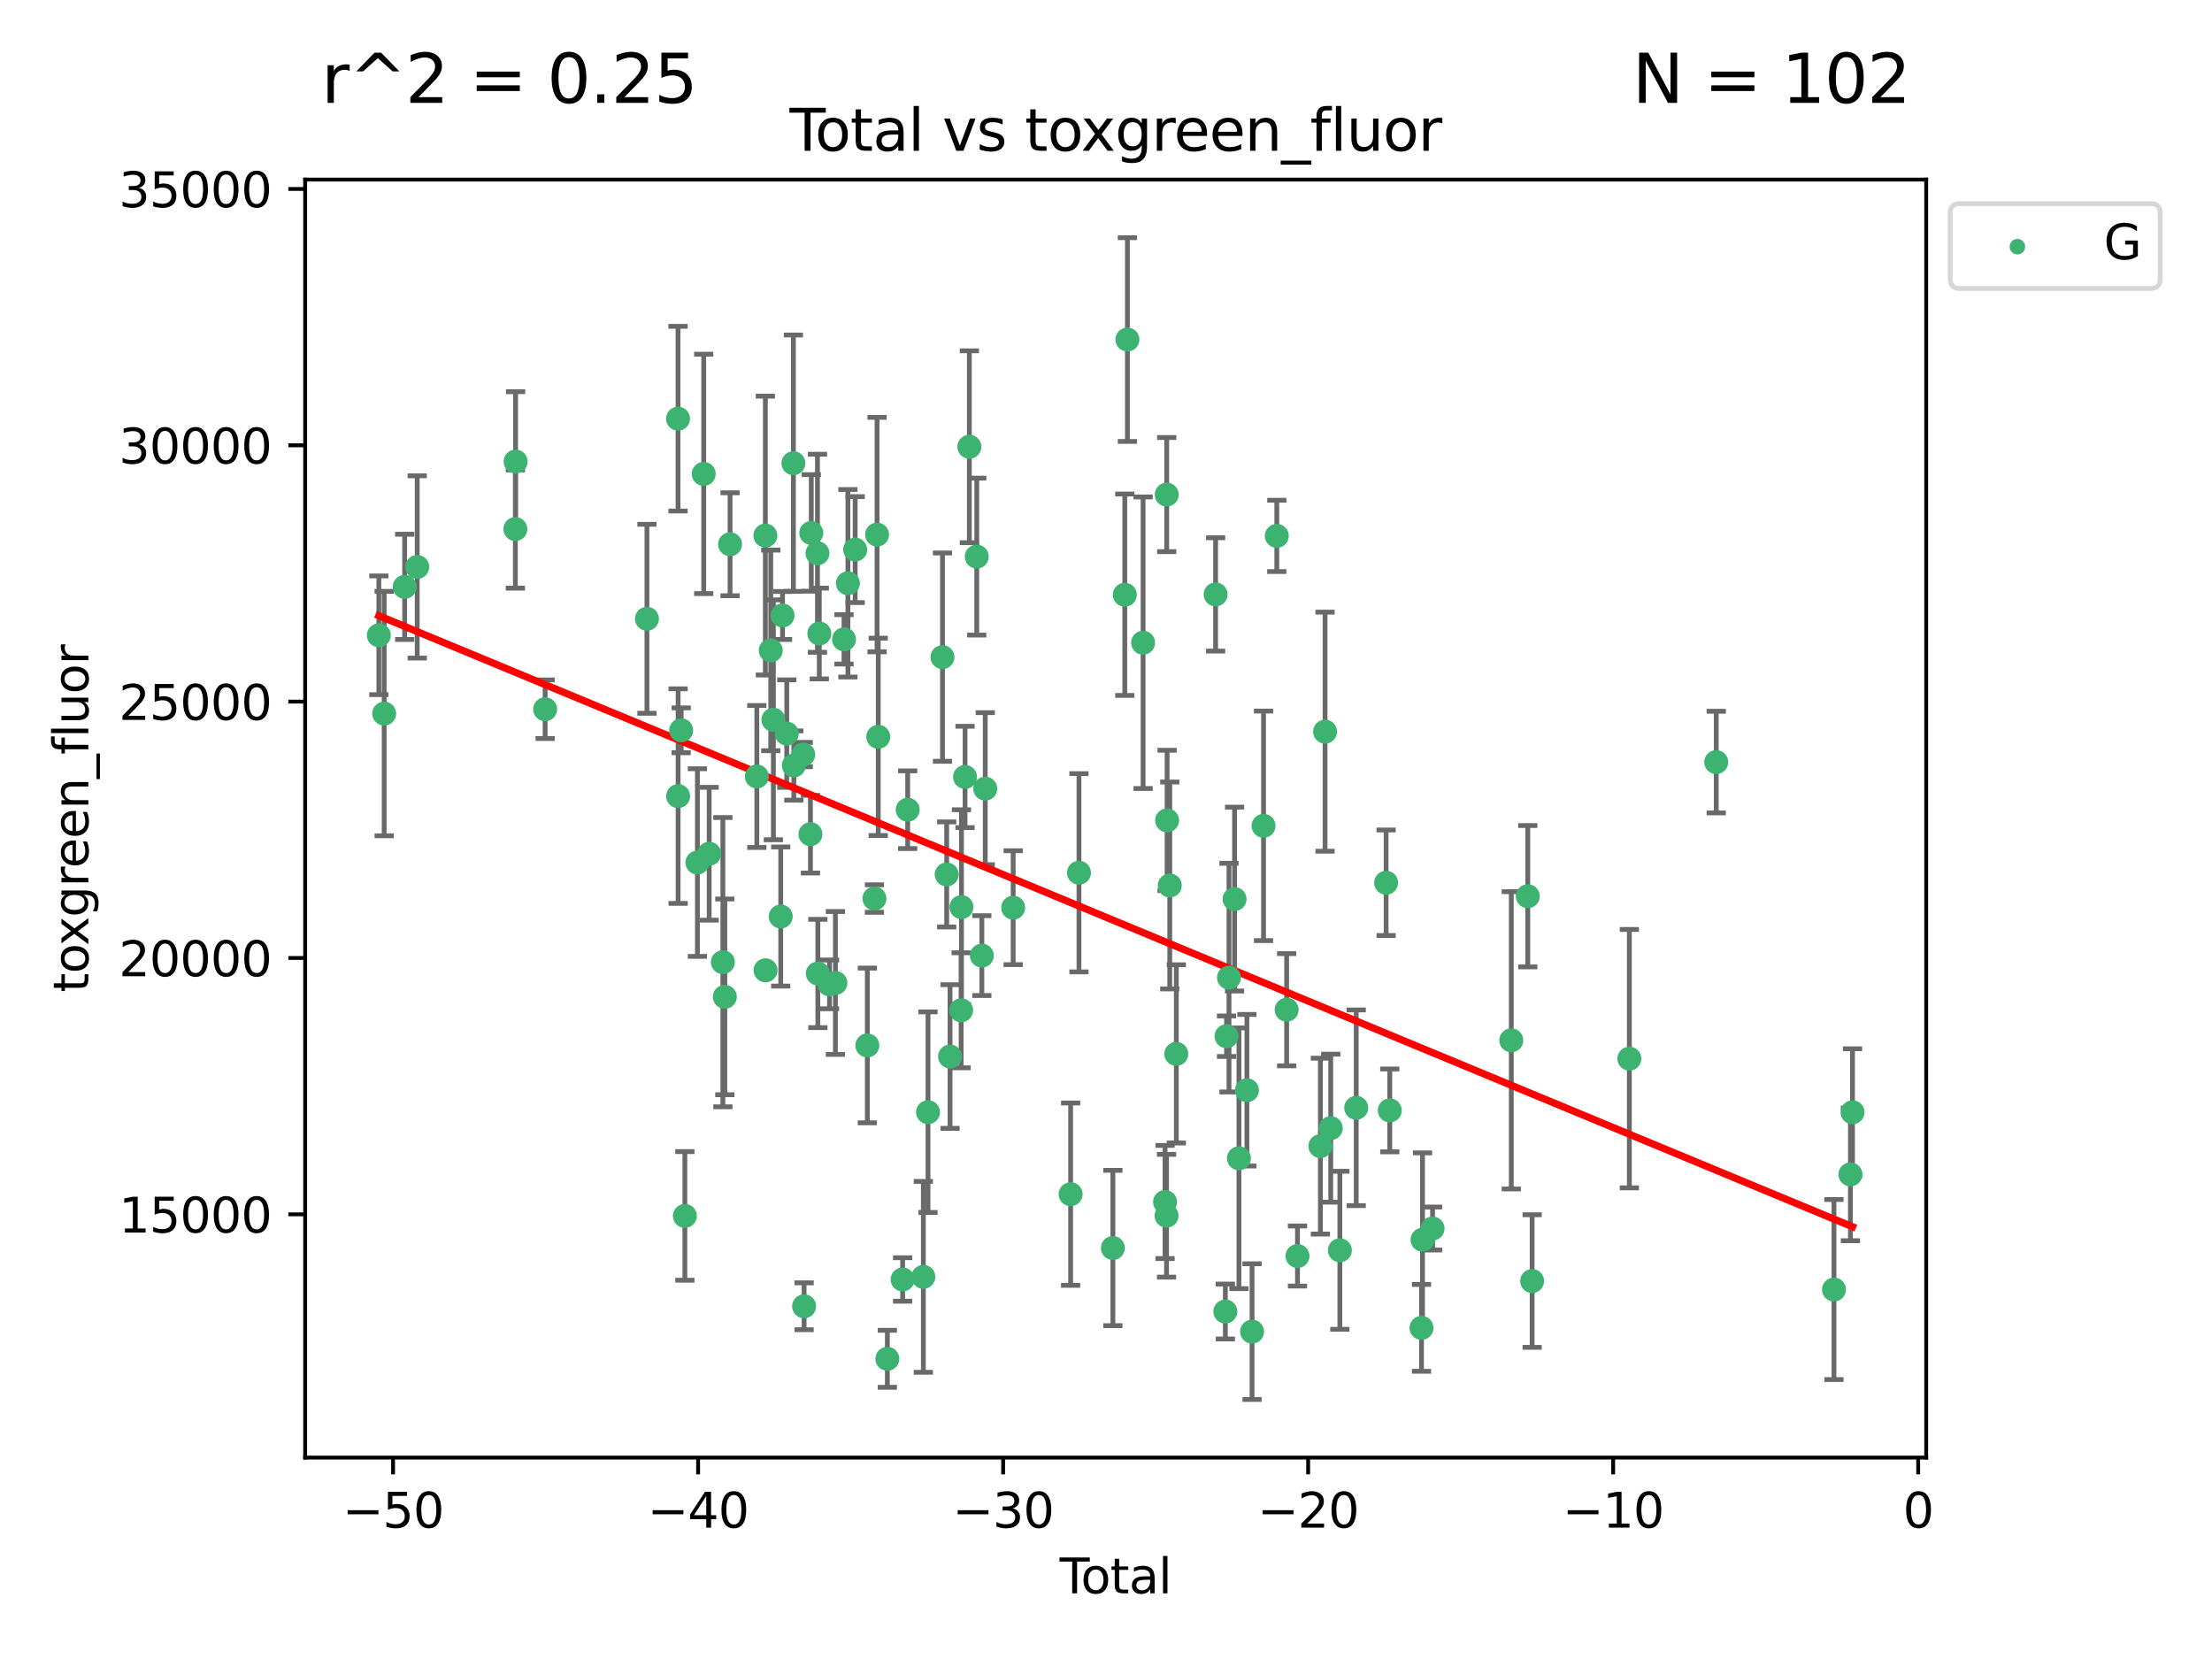 <?xml version="1.0" encoding="utf-8" standalone="no"?>
<!DOCTYPE svg PUBLIC "-//W3C//DTD SVG 1.1//EN"
  "http://www.w3.org/Graphics/SVG/1.1/DTD/svg11.dtd">
<svg xmlns:xlink="http://www.w3.org/1999/xlink" width="460.8pt" height="345.6pt" viewBox="0 0 460.8 345.6" xmlns="http://www.w3.org/2000/svg" version="1.1">
 <defs>
  <style type="text/css">*{stroke-linejoin: round; stroke-linecap: butt}</style>
 </defs>
 <g id="figure_1">
  <g id="patch_1">
   <path d="M 0 345.6 
L 460.8 345.6 
L 460.8 0 
L 0 0 
z
" style="fill: #ffffff"/>
  </g>
  <g id="axes_1">
   <g id="patch_2">
    <path d="M 63.571 303.64 
L 401.26 303.64 
L 401.26 37.411 
L 63.571 37.411 
z
" style="fill: #ffffff"/>
   </g>
   <g id="PathCollection_1">
    <defs>
     <path id="m8db79782c7" d="M 0 1.118 
C 0.297 1.118 0.581 1 0.791 0.791 
C 1 0.581 1.118 0.297 1.118 0 
C 1.118 -0.297 1 -0.581 0.791 -0.791 
C 0.581 -1 0.297 -1.118 0 -1.118 
C -0.297 -1.118 -0.581 -1 -0.791 -0.791 
C -1 -0.581 -1.118 -0.297 -1.118 0 
C -1.118 0.297 -1 0.581 -0.791 0.791 
C -0.581 1 -0.297 1.118 0 1.118 
z
" style="stroke: #3cb371"/>
    </defs>
    <g clip-path="url(#p3862c22479)">
     <use xlink:href="#m8db79782c7" x="78.921" y="132.345" style="fill: #3cb371; stroke: #3cb371"/>
     <use xlink:href="#m8db79782c7" x="80.03" y="148.653" style="fill: #3cb371; stroke: #3cb371"/>
     <use xlink:href="#m8db79782c7" x="84.3" y="122.253" style="fill: #3cb371; stroke: #3cb371"/>
     <use xlink:href="#m8db79782c7" x="86.914" y="118.105" style="fill: #3cb371; stroke: #3cb371"/>
     <use xlink:href="#m8db79782c7" x="107.361" y="110.213" style="fill: #3cb371; stroke: #3cb371"/>
     <use xlink:href="#m8db79782c7" x="107.409" y="96.152" style="fill: #3cb371; stroke: #3cb371"/>
     <use xlink:href="#m8db79782c7" x="113.563" y="147.746" style="fill: #3cb371; stroke: #3cb371"/>
     <use xlink:href="#m8db79782c7" x="134.768" y="128.903" style="fill: #3cb371; stroke: #3cb371"/>
     <use xlink:href="#m8db79782c7" x="141.245" y="87.221" style="fill: #3cb371; stroke: #3cb371"/>
     <use xlink:href="#m8db79782c7" x="141.262" y="165.847" style="fill: #3cb371; stroke: #3cb371"/>
     <use xlink:href="#m8db79782c7" x="141.904" y="152.133" style="fill: #3cb371; stroke: #3cb371"/>
     <use xlink:href="#m8db79782c7" x="142.671" y="253.297" style="fill: #3cb371; stroke: #3cb371"/>
     <use xlink:href="#m8db79782c7" x="145.283" y="179.688" style="fill: #3cb371; stroke: #3cb371"/>
     <use xlink:href="#m8db79782c7" x="146.597" y="98.72" style="fill: #3cb371; stroke: #3cb371"/>
     <use xlink:href="#m8db79782c7" x="147.735" y="177.849" style="fill: #3cb371; stroke: #3cb371"/>
     <use xlink:href="#m8db79782c7" x="150.586" y="200.435" style="fill: #3cb371; stroke: #3cb371"/>
     <use xlink:href="#m8db79782c7" x="150.996" y="207.663" style="fill: #3cb371; stroke: #3cb371"/>
     <use xlink:href="#m8db79782c7" x="152.085" y="113.379" style="fill: #3cb371; stroke: #3cb371"/>
     <use xlink:href="#m8db79782c7" x="157.661" y="161.756" style="fill: #3cb371; stroke: #3cb371"/>
     <use xlink:href="#m8db79782c7" x="159.44" y="111.569" style="fill: #3cb371; stroke: #3cb371"/>
     <use xlink:href="#m8db79782c7" x="159.48" y="202.13" style="fill: #3cb371; stroke: #3cb371"/>
     <use xlink:href="#m8db79782c7" x="160.564" y="135.495" style="fill: #3cb371; stroke: #3cb371"/>
     <use xlink:href="#m8db79782c7" x="161.109" y="149.947" style="fill: #3cb371; stroke: #3cb371"/>
     <use xlink:href="#m8db79782c7" x="162.639" y="190.926" style="fill: #3cb371; stroke: #3cb371"/>
     <use xlink:href="#m8db79782c7" x="163.017" y="128.215" style="fill: #3cb371; stroke: #3cb371"/>
     <use xlink:href="#m8db79782c7" x="163.898" y="152.826" style="fill: #3cb371; stroke: #3cb371"/>
     <use xlink:href="#m8db79782c7" x="165.282" y="96.493" style="fill: #3cb371; stroke: #3cb371"/>
     <use xlink:href="#m8db79782c7" x="165.368" y="159.466" style="fill: #3cb371; stroke: #3cb371"/>
     <use xlink:href="#m8db79782c7" x="167.328" y="157.19" style="fill: #3cb371; stroke: #3cb371"/>
     <use xlink:href="#m8db79782c7" x="167.51" y="272.122" style="fill: #3cb371; stroke: #3cb371"/>
     <use xlink:href="#m8db79782c7" x="168.831" y="173.777" style="fill: #3cb371; stroke: #3cb371"/>
     <use xlink:href="#m8db79782c7" x="169.006" y="111.017" style="fill: #3cb371; stroke: #3cb371"/>
     <use xlink:href="#m8db79782c7" x="170.295" y="115.254" style="fill: #3cb371; stroke: #3cb371"/>
     <use xlink:href="#m8db79782c7" x="170.373" y="202.796" style="fill: #3cb371; stroke: #3cb371"/>
     <use xlink:href="#m8db79782c7" x="170.677" y="131.973" style="fill: #3cb371; stroke: #3cb371"/>
     <use xlink:href="#m8db79782c7" x="172.808" y="205.066" style="fill: #3cb371; stroke: #3cb371"/>
     <use xlink:href="#m8db79782c7" x="174.031" y="204.769" style="fill: #3cb371; stroke: #3cb371"/>
     <use xlink:href="#m8db79782c7" x="175.822" y="133.189" style="fill: #3cb371; stroke: #3cb371"/>
     <use xlink:href="#m8db79782c7" x="176.636" y="121.505" style="fill: #3cb371; stroke: #3cb371"/>
     <use xlink:href="#m8db79782c7" x="178.147" y="114.498" style="fill: #3cb371; stroke: #3cb371"/>
     <use xlink:href="#m8db79782c7" x="180.681" y="217.785" style="fill: #3cb371; stroke: #3cb371"/>
     <use xlink:href="#m8db79782c7" x="182.159" y="187.18" style="fill: #3cb371; stroke: #3cb371"/>
     <use xlink:href="#m8db79782c7" x="182.706" y="111.366" style="fill: #3cb371; stroke: #3cb371"/>
     <use xlink:href="#m8db79782c7" x="182.956" y="153.495" style="fill: #3cb371; stroke: #3cb371"/>
     <use xlink:href="#m8db79782c7" x="184.851" y="283.063" style="fill: #3cb371; stroke: #3cb371"/>
     <use xlink:href="#m8db79782c7" x="188.031" y="266.536" style="fill: #3cb371; stroke: #3cb371"/>
     <use xlink:href="#m8db79782c7" x="189.087" y="168.679" style="fill: #3cb371; stroke: #3cb371"/>
     <use xlink:href="#m8db79782c7" x="192.351" y="265.991" style="fill: #3cb371; stroke: #3cb371"/>
     <use xlink:href="#m8db79782c7" x="193.321" y="231.689" style="fill: #3cb371; stroke: #3cb371"/>
     <use xlink:href="#m8db79782c7" x="196.336" y="136.892" style="fill: #3cb371; stroke: #3cb371"/>
     <use xlink:href="#m8db79782c7" x="197.211" y="182.162" style="fill: #3cb371; stroke: #3cb371"/>
     <use xlink:href="#m8db79782c7" x="197.912" y="220.093" style="fill: #3cb371; stroke: #3cb371"/>
     <use xlink:href="#m8db79782c7" x="200.222" y="210.462" style="fill: #3cb371; stroke: #3cb371"/>
     <use xlink:href="#m8db79782c7" x="200.287" y="188.965" style="fill: #3cb371; stroke: #3cb371"/>
     <use xlink:href="#m8db79782c7" x="201.037" y="161.852" style="fill: #3cb371; stroke: #3cb371"/>
     <use xlink:href="#m8db79782c7" x="201.933" y="93.066" style="fill: #3cb371; stroke: #3cb371"/>
     <use xlink:href="#m8db79782c7" x="203.477" y="115.951" style="fill: #3cb371; stroke: #3cb371"/>
     <use xlink:href="#m8db79782c7" x="204.538" y="199.069" style="fill: #3cb371; stroke: #3cb371"/>
     <use xlink:href="#m8db79782c7" x="205.244" y="164.29" style="fill: #3cb371; stroke: #3cb371"/>
     <use xlink:href="#m8db79782c7" x="211.064" y="189.084" style="fill: #3cb371; stroke: #3cb371"/>
     <use xlink:href="#m8db79782c7" x="223.03" y="248.77" style="fill: #3cb371; stroke: #3cb371"/>
     <use xlink:href="#m8db79782c7" x="224.769" y="181.812" style="fill: #3cb371; stroke: #3cb371"/>
     <use xlink:href="#m8db79782c7" x="231.833" y="259.98" style="fill: #3cb371; stroke: #3cb371"/>
     <use xlink:href="#m8db79782c7" x="234.317" y="123.89" style="fill: #3cb371; stroke: #3cb371"/>
     <use xlink:href="#m8db79782c7" x="234.858" y="70.735" style="fill: #3cb371; stroke: #3cb371"/>
     <use xlink:href="#m8db79782c7" x="238.127" y="133.892" style="fill: #3cb371; stroke: #3cb371"/>
     <use xlink:href="#m8db79782c7" x="242.701" y="250.395" style="fill: #3cb371; stroke: #3cb371"/>
     <use xlink:href="#m8db79782c7" x="243.01" y="253.261" style="fill: #3cb371; stroke: #3cb371"/>
     <use xlink:href="#m8db79782c7" x="243.045" y="103.03" style="fill: #3cb371; stroke: #3cb371"/>
     <use xlink:href="#m8db79782c7" x="243.129" y="170.902" style="fill: #3cb371; stroke: #3cb371"/>
     <use xlink:href="#m8db79782c7" x="243.683" y="184.46" style="fill: #3cb371; stroke: #3cb371"/>
     <use xlink:href="#m8db79782c7" x="245.049" y="219.542" style="fill: #3cb371; stroke: #3cb371"/>
     <use xlink:href="#m8db79782c7" x="253.235" y="123.829" style="fill: #3cb371; stroke: #3cb371"/>
     <use xlink:href="#m8db79782c7" x="255.262" y="273.211" style="fill: #3cb371; stroke: #3cb371"/>
     <use xlink:href="#m8db79782c7" x="255.509" y="215.864" style="fill: #3cb371; stroke: #3cb371"/>
     <use xlink:href="#m8db79782c7" x="256.023" y="203.655" style="fill: #3cb371; stroke: #3cb371"/>
     <use xlink:href="#m8db79782c7" x="257.183" y="187.296" style="fill: #3cb371; stroke: #3cb371"/>
     <use xlink:href="#m8db79782c7" x="258.096" y="241.288" style="fill: #3cb371; stroke: #3cb371"/>
     <use xlink:href="#m8db79782c7" x="259.753" y="227.116" style="fill: #3cb371; stroke: #3cb371"/>
     <use xlink:href="#m8db79782c7" x="260.827" y="277.4" style="fill: #3cb371; stroke: #3cb371"/>
     <use xlink:href="#m8db79782c7" x="263.22" y="172.036" style="fill: #3cb371; stroke: #3cb371"/>
     <use xlink:href="#m8db79782c7" x="265.98" y="111.637" style="fill: #3cb371; stroke: #3cb371"/>
     <use xlink:href="#m8db79782c7" x="268.033" y="210.344" style="fill: #3cb371; stroke: #3cb371"/>
     <use xlink:href="#m8db79782c7" x="270.29" y="261.651" style="fill: #3cb371; stroke: #3cb371"/>
     <use xlink:href="#m8db79782c7" x="275.064" y="238.761" style="fill: #3cb371; stroke: #3cb371"/>
     <use xlink:href="#m8db79782c7" x="276.036" y="152.421" style="fill: #3cb371; stroke: #3cb371"/>
     <use xlink:href="#m8db79782c7" x="277.217" y="235.017" style="fill: #3cb371; stroke: #3cb371"/>
     <use xlink:href="#m8db79782c7" x="279.116" y="260.458" style="fill: #3cb371; stroke: #3cb371"/>
     <use xlink:href="#m8db79782c7" x="282.525" y="230.774" style="fill: #3cb371; stroke: #3cb371"/>
     <use xlink:href="#m8db79782c7" x="288.752" y="183.893" style="fill: #3cb371; stroke: #3cb371"/>
     <use xlink:href="#m8db79782c7" x="289.517" y="231.317" style="fill: #3cb371; stroke: #3cb371"/>
     <use xlink:href="#m8db79782c7" x="296.126" y="276.619" style="fill: #3cb371; stroke: #3cb371"/>
     <use xlink:href="#m8db79782c7" x="296.337" y="258.266" style="fill: #3cb371; stroke: #3cb371"/>
     <use xlink:href="#m8db79782c7" x="298.43" y="255.921" style="fill: #3cb371; stroke: #3cb371"/>
     <use xlink:href="#m8db79782c7" x="314.829" y="216.718" style="fill: #3cb371; stroke: #3cb371"/>
     <use xlink:href="#m8db79782c7" x="318.266" y="186.698" style="fill: #3cb371; stroke: #3cb371"/>
     <use xlink:href="#m8db79782c7" x="319.173" y="266.863" style="fill: #3cb371; stroke: #3cb371"/>
     <use xlink:href="#m8db79782c7" x="339.424" y="220.539" style="fill: #3cb371; stroke: #3cb371"/>
     <use xlink:href="#m8db79782c7" x="357.523" y="158.758" style="fill: #3cb371; stroke: #3cb371"/>
     <use xlink:href="#m8db79782c7" x="382.049" y="268.635" style="fill: #3cb371; stroke: #3cb371"/>
     <use xlink:href="#m8db79782c7" x="385.478" y="244.647" style="fill: #3cb371; stroke: #3cb371"/>
     <use xlink:href="#m8db79782c7" x="385.911" y="231.707" style="fill: #3cb371; stroke: #3cb371"/>
    </g>
   </g>
   <g id="matplotlib.axis_1">
    <g id="xtick_1">
     <g id="line2d_1">
      <defs>
       <path id="m81876f3f76" d="M 0 0 
L 0 3.5 
" style="stroke: #000000; stroke-width: 0.8"/>
      </defs>
      <g>
       <use xlink:href="#m81876f3f76" x="81.887" y="303.64" style="stroke: #000000; stroke-width: 0.8"/>
      </g>
     </g>
     <g id="text_1">
      <!-- −50 -->
      <g transform="translate(71.335 318.238)scale(0.1 -0.1)">
       <defs>
        <path id="DejaVuSans-2212" d="M 678 2272 
L 4684 2272 
L 4684 1741 
L 678 1741 
L 678 2272 
z
" transform="scale(0.016)"/>
        <path id="DejaVuSans-35" d="M 691 4666 
L 3169 4666 
L 3169 4134 
L 1269 4134 
L 1269 2991 
Q 1406 3038 1543 3061 
Q 1681 3084 1819 3084 
Q 2600 3084 3056 2656 
Q 3513 2228 3513 1497 
Q 3513 744 3044 326 
Q 2575 -91 1722 -91 
Q 1428 -91 1123 -41 
Q 819 9 494 109 
L 494 744 
Q 775 591 1075 516 
Q 1375 441 1709 441 
Q 2250 441 2565 725 
Q 2881 1009 2881 1497 
Q 2881 1984 2565 2268 
Q 2250 2553 1709 2553 
Q 1456 2553 1204 2497 
Q 953 2441 691 2322 
L 691 4666 
z
" transform="scale(0.016)"/>
        <path id="DejaVuSans-30" d="M 2034 4250 
Q 1547 4250 1301 3770 
Q 1056 3291 1056 2328 
Q 1056 1369 1301 889 
Q 1547 409 2034 409 
Q 2525 409 2770 889 
Q 3016 1369 3016 2328 
Q 3016 3291 2770 3770 
Q 2525 4250 2034 4250 
z
M 2034 4750 
Q 2819 4750 3233 4129 
Q 3647 3509 3647 2328 
Q 3647 1150 3233 529 
Q 2819 -91 2034 -91 
Q 1250 -91 836 529 
Q 422 1150 422 2328 
Q 422 3509 836 4129 
Q 1250 4750 2034 4750 
z
" transform="scale(0.016)"/>
       </defs>
       <use xlink:href="#DejaVuSans-2212"/>
       <use xlink:href="#DejaVuSans-35" x="83.789"/>
       <use xlink:href="#DejaVuSans-30" x="147.412"/>
      </g>
     </g>
    </g>
    <g id="xtick_2">
     <g id="line2d_2">
      <g>
       <use xlink:href="#m81876f3f76" x="145.429" y="303.64" style="stroke: #000000; stroke-width: 0.8"/>
      </g>
     </g>
     <g id="text_2">
      <!-- −40 -->
      <g transform="translate(134.876 318.238)scale(0.1 -0.1)">
       <defs>
        <path id="DejaVuSans-34" d="M 2419 4116 
L 825 1625 
L 2419 1625 
L 2419 4116 
z
M 2253 4666 
L 3047 4666 
L 3047 1625 
L 3713 1625 
L 3713 1100 
L 3047 1100 
L 3047 0 
L 2419 0 
L 2419 1100 
L 313 1100 
L 313 1709 
L 2253 4666 
z
" transform="scale(0.016)"/>
       </defs>
       <use xlink:href="#DejaVuSans-2212"/>
       <use xlink:href="#DejaVuSans-34" x="83.789"/>
       <use xlink:href="#DejaVuSans-30" x="147.412"/>
      </g>
     </g>
    </g>
    <g id="xtick_3">
     <g id="line2d_3">
      <g>
       <use xlink:href="#m81876f3f76" x="208.97" y="303.64" style="stroke: #000000; stroke-width: 0.8"/>
      </g>
     </g>
     <g id="text_3">
      <!-- −30 -->
      <g transform="translate(198.418 318.238)scale(0.1 -0.1)">
       <defs>
        <path id="DejaVuSans-33" d="M 2597 2516 
Q 3050 2419 3304 2112 
Q 3559 1806 3559 1356 
Q 3559 666 3084 287 
Q 2609 -91 1734 -91 
Q 1441 -91 1130 -33 
Q 819 25 488 141 
L 488 750 
Q 750 597 1062 519 
Q 1375 441 1716 441 
Q 2309 441 2620 675 
Q 2931 909 2931 1356 
Q 2931 1769 2642 2001 
Q 2353 2234 1838 2234 
L 1294 2234 
L 1294 2753 
L 1863 2753 
Q 2328 2753 2575 2939 
Q 2822 3125 2822 3475 
Q 2822 3834 2567 4026 
Q 2313 4219 1838 4219 
Q 1578 4219 1281 4162 
Q 984 4106 628 3988 
L 628 4550 
Q 988 4650 1302 4700 
Q 1616 4750 1894 4750 
Q 2613 4750 3031 4423 
Q 3450 4097 3450 3541 
Q 3450 3153 3228 2886 
Q 3006 2619 2597 2516 
z
" transform="scale(0.016)"/>
       </defs>
       <use xlink:href="#DejaVuSans-2212"/>
       <use xlink:href="#DejaVuSans-33" x="83.789"/>
       <use xlink:href="#DejaVuSans-30" x="147.412"/>
      </g>
     </g>
    </g>
    <g id="xtick_4">
     <g id="line2d_4">
      <g>
       <use xlink:href="#m81876f3f76" x="272.511" y="303.64" style="stroke: #000000; stroke-width: 0.8"/>
      </g>
     </g>
     <g id="text_4">
      <!-- −20 -->
      <g transform="translate(261.959 318.238)scale(0.1 -0.1)">
       <defs>
        <path id="DejaVuSans-32" d="M 1228 531 
L 3431 531 
L 3431 0 
L 469 0 
L 469 531 
Q 828 903 1448 1529 
Q 2069 2156 2228 2338 
Q 2531 2678 2651 2914 
Q 2772 3150 2772 3378 
Q 2772 3750 2511 3984 
Q 2250 4219 1831 4219 
Q 1534 4219 1204 4116 
Q 875 4013 500 3803 
L 500 4441 
Q 881 4594 1212 4672 
Q 1544 4750 1819 4750 
Q 2544 4750 2975 4387 
Q 3406 4025 3406 3419 
Q 3406 3131 3298 2873 
Q 3191 2616 2906 2266 
Q 2828 2175 2409 1742 
Q 1991 1309 1228 531 
z
" transform="scale(0.016)"/>
       </defs>
       <use xlink:href="#DejaVuSans-2212"/>
       <use xlink:href="#DejaVuSans-32" x="83.789"/>
       <use xlink:href="#DejaVuSans-30" x="147.412"/>
      </g>
     </g>
    </g>
    <g id="xtick_5">
     <g id="line2d_5">
      <g>
       <use xlink:href="#m81876f3f76" x="336.052" y="303.64" style="stroke: #000000; stroke-width: 0.8"/>
      </g>
     </g>
     <g id="text_5">
      <!-- −10 -->
      <g transform="translate(325.5 318.238)scale(0.1 -0.1)">
       <defs>
        <path id="DejaVuSans-31" d="M 794 531 
L 1825 531 
L 1825 4091 
L 703 3866 
L 703 4441 
L 1819 4666 
L 2450 4666 
L 2450 531 
L 3481 531 
L 3481 0 
L 794 0 
L 794 531 
z
" transform="scale(0.016)"/>
       </defs>
       <use xlink:href="#DejaVuSans-2212"/>
       <use xlink:href="#DejaVuSans-31" x="83.789"/>
       <use xlink:href="#DejaVuSans-30" x="147.412"/>
      </g>
     </g>
    </g>
    <g id="xtick_6">
     <g id="line2d_6">
      <g>
       <use xlink:href="#m81876f3f76" x="399.594" y="303.64" style="stroke: #000000; stroke-width: 0.8"/>
      </g>
     </g>
     <g id="text_6">
      <!-- 0 -->
      <g transform="translate(396.412 318.238)scale(0.1 -0.1)">
       <use xlink:href="#DejaVuSans-30"/>
      </g>
     </g>
    </g>
    <g id="text_7">
     <!-- Total -->
     <g transform="translate(220.739 331.917)scale(0.1 -0.1)">
      <defs>
       <path id="DejaVuSans-54" d="M -19 4666 
L 3928 4666 
L 3928 4134 
L 2272 4134 
L 2272 0 
L 1638 0 
L 1638 4134 
L -19 4134 
L -19 4666 
z
" transform="scale(0.016)"/>
       <path id="DejaVuSans-6f" d="M 1959 3097 
Q 1497 3097 1228 2736 
Q 959 2375 959 1747 
Q 959 1119 1226 758 
Q 1494 397 1959 397 
Q 2419 397 2687 759 
Q 2956 1122 2956 1747 
Q 2956 2369 2687 2733 
Q 2419 3097 1959 3097 
z
M 1959 3584 
Q 2709 3584 3137 3096 
Q 3566 2609 3566 1747 
Q 3566 888 3137 398 
Q 2709 -91 1959 -91 
Q 1206 -91 779 398 
Q 353 888 353 1747 
Q 353 2609 779 3096 
Q 1206 3584 1959 3584 
z
" transform="scale(0.016)"/>
       <path id="DejaVuSans-74" d="M 1172 4494 
L 1172 3500 
L 2356 3500 
L 2356 3053 
L 1172 3053 
L 1172 1153 
Q 1172 725 1289 603 
Q 1406 481 1766 481 
L 2356 481 
L 2356 0 
L 1766 0 
Q 1100 0 847 248 
Q 594 497 594 1153 
L 594 3053 
L 172 3053 
L 172 3500 
L 594 3500 
L 594 4494 
L 1172 4494 
z
" transform="scale(0.016)"/>
       <path id="DejaVuSans-61" d="M 2194 1759 
Q 1497 1759 1228 1600 
Q 959 1441 959 1056 
Q 959 750 1161 570 
Q 1363 391 1709 391 
Q 2188 391 2477 730 
Q 2766 1069 2766 1631 
L 2766 1759 
L 2194 1759 
z
M 3341 1997 
L 3341 0 
L 2766 0 
L 2766 531 
Q 2569 213 2275 61 
Q 1981 -91 1556 -91 
Q 1019 -91 701 211 
Q 384 513 384 1019 
Q 384 1609 779 1909 
Q 1175 2209 1959 2209 
L 2766 2209 
L 2766 2266 
Q 2766 2663 2505 2880 
Q 2244 3097 1772 3097 
Q 1472 3097 1187 3025 
Q 903 2953 641 2809 
L 641 3341 
Q 956 3463 1253 3523 
Q 1550 3584 1831 3584 
Q 2591 3584 2966 3190 
Q 3341 2797 3341 1997 
z
" transform="scale(0.016)"/>
       <path id="DejaVuSans-6c" d="M 603 4863 
L 1178 4863 
L 1178 0 
L 603 0 
L 603 4863 
z
" transform="scale(0.016)"/>
      </defs>
      <use xlink:href="#DejaVuSans-54"/>
      <use xlink:href="#DejaVuSans-6f" x="44.084"/>
      <use xlink:href="#DejaVuSans-74" x="105.266"/>
      <use xlink:href="#DejaVuSans-61" x="144.475"/>
      <use xlink:href="#DejaVuSans-6c" x="205.754"/>
     </g>
    </g>
   </g>
   <g id="matplotlib.axis_2">
    <g id="ytick_1">
     <g id="line2d_7">
      <defs>
       <path id="m3fa11b986a" d="M 0 0 
L -3.5 0 
" style="stroke: #000000; stroke-width: 0.8"/>
      </defs>
      <g>
       <use xlink:href="#m3fa11b986a" x="63.571" y="252.962" style="stroke: #000000; stroke-width: 0.8"/>
      </g>
     </g>
     <g id="text_8">
      <!-- 15000 -->
      <g transform="translate(24.759 256.761)scale(0.1 -0.1)">
       <use xlink:href="#DejaVuSans-31"/>
       <use xlink:href="#DejaVuSans-35" x="63.623"/>
       <use xlink:href="#DejaVuSans-30" x="127.246"/>
       <use xlink:href="#DejaVuSans-30" x="190.869"/>
       <use xlink:href="#DejaVuSans-30" x="254.492"/>
      </g>
     </g>
    </g>
    <g id="ytick_2">
     <g id="line2d_8">
      <g>
       <use xlink:href="#m3fa11b986a" x="63.571" y="199.561" style="stroke: #000000; stroke-width: 0.8"/>
      </g>
     </g>
     <g id="text_9">
      <!-- 20000 -->
      <g transform="translate(24.759 203.361)scale(0.1 -0.1)">
       <use xlink:href="#DejaVuSans-32"/>
       <use xlink:href="#DejaVuSans-30" x="63.623"/>
       <use xlink:href="#DejaVuSans-30" x="127.246"/>
       <use xlink:href="#DejaVuSans-30" x="190.869"/>
       <use xlink:href="#DejaVuSans-30" x="254.492"/>
      </g>
     </g>
    </g>
    <g id="ytick_3">
     <g id="line2d_9">
      <g>
       <use xlink:href="#m3fa11b986a" x="63.571" y="146.161" style="stroke: #000000; stroke-width: 0.8"/>
      </g>
     </g>
     <g id="text_10">
      <!-- 25000 -->
      <g transform="translate(24.759 149.96)scale(0.1 -0.1)">
       <use xlink:href="#DejaVuSans-32"/>
       <use xlink:href="#DejaVuSans-35" x="63.623"/>
       <use xlink:href="#DejaVuSans-30" x="127.246"/>
       <use xlink:href="#DejaVuSans-30" x="190.869"/>
       <use xlink:href="#DejaVuSans-30" x="254.492"/>
      </g>
     </g>
    </g>
    <g id="ytick_4">
     <g id="line2d_10">
      <g>
       <use xlink:href="#m3fa11b986a" x="63.571" y="92.761" style="stroke: #000000; stroke-width: 0.8"/>
      </g>
     </g>
     <g id="text_11">
      <!-- 30000 -->
      <g transform="translate(24.759 96.56)scale(0.1 -0.1)">
       <use xlink:href="#DejaVuSans-33"/>
       <use xlink:href="#DejaVuSans-30" x="63.623"/>
       <use xlink:href="#DejaVuSans-30" x="127.246"/>
       <use xlink:href="#DejaVuSans-30" x="190.869"/>
       <use xlink:href="#DejaVuSans-30" x="254.492"/>
      </g>
     </g>
    </g>
    <g id="ytick_5">
     <g id="line2d_11">
      <g>
       <use xlink:href="#m3fa11b986a" x="63.571" y="39.361" style="stroke: #000000; stroke-width: 0.8"/>
      </g>
     </g>
     <g id="text_12">
      <!-- 35000 -->
      <g transform="translate(24.759 43.16)scale(0.1 -0.1)">
       <use xlink:href="#DejaVuSans-33"/>
       <use xlink:href="#DejaVuSans-35" x="63.623"/>
       <use xlink:href="#DejaVuSans-30" x="127.246"/>
       <use xlink:href="#DejaVuSans-30" x="190.869"/>
       <use xlink:href="#DejaVuSans-30" x="254.492"/>
      </g>
     </g>
    </g>
    <g id="text_13">
     <!-- toxgreen_fluor -->
     <g transform="translate(18.401 206.72)rotate(-90)scale(0.1 -0.1)">
      <defs>
       <path id="DejaVuSans-78" d="M 3513 3500 
L 2247 1797 
L 3578 0 
L 2900 0 
L 1881 1375 
L 863 0 
L 184 0 
L 1544 1831 
L 300 3500 
L 978 3500 
L 1906 2253 
L 2834 3500 
L 3513 3500 
z
" transform="scale(0.016)"/>
       <path id="DejaVuSans-67" d="M 2906 1791 
Q 2906 2416 2648 2759 
Q 2391 3103 1925 3103 
Q 1463 3103 1205 2759 
Q 947 2416 947 1791 
Q 947 1169 1205 825 
Q 1463 481 1925 481 
Q 2391 481 2648 825 
Q 2906 1169 2906 1791 
z
M 3481 434 
Q 3481 -459 3084 -895 
Q 2688 -1331 1869 -1331 
Q 1566 -1331 1297 -1286 
Q 1028 -1241 775 -1147 
L 775 -588 
Q 1028 -725 1275 -790 
Q 1522 -856 1778 -856 
Q 2344 -856 2625 -561 
Q 2906 -266 2906 331 
L 2906 616 
Q 2728 306 2450 153 
Q 2172 0 1784 0 
Q 1141 0 747 490 
Q 353 981 353 1791 
Q 353 2603 747 3093 
Q 1141 3584 1784 3584 
Q 2172 3584 2450 3431 
Q 2728 3278 2906 2969 
L 2906 3500 
L 3481 3500 
L 3481 434 
z
" transform="scale(0.016)"/>
       <path id="DejaVuSans-72" d="M 2631 2963 
Q 2534 3019 2420 3045 
Q 2306 3072 2169 3072 
Q 1681 3072 1420 2755 
Q 1159 2438 1159 1844 
L 1159 0 
L 581 0 
L 581 3500 
L 1159 3500 
L 1159 2956 
Q 1341 3275 1631 3429 
Q 1922 3584 2338 3584 
Q 2397 3584 2469 3576 
Q 2541 3569 2628 3553 
L 2631 2963 
z
" transform="scale(0.016)"/>
       <path id="DejaVuSans-65" d="M 3597 1894 
L 3597 1613 
L 953 1613 
Q 991 1019 1311 708 
Q 1631 397 2203 397 
Q 2534 397 2845 478 
Q 3156 559 3463 722 
L 3463 178 
Q 3153 47 2828 -22 
Q 2503 -91 2169 -91 
Q 1331 -91 842 396 
Q 353 884 353 1716 
Q 353 2575 817 3079 
Q 1281 3584 2069 3584 
Q 2775 3584 3186 3129 
Q 3597 2675 3597 1894 
z
M 3022 2063 
Q 3016 2534 2758 2815 
Q 2500 3097 2075 3097 
Q 1594 3097 1305 2825 
Q 1016 2553 972 2059 
L 3022 2063 
z
" transform="scale(0.016)"/>
       <path id="DejaVuSans-6e" d="M 3513 2113 
L 3513 0 
L 2938 0 
L 2938 2094 
Q 2938 2591 2744 2837 
Q 2550 3084 2163 3084 
Q 1697 3084 1428 2787 
Q 1159 2491 1159 1978 
L 1159 0 
L 581 0 
L 581 3500 
L 1159 3500 
L 1159 2956 
Q 1366 3272 1645 3428 
Q 1925 3584 2291 3584 
Q 2894 3584 3203 3211 
Q 3513 2838 3513 2113 
z
" transform="scale(0.016)"/>
       <path id="DejaVuSans-5f" d="M 3263 -1063 
L 3263 -1509 
L -63 -1509 
L -63 -1063 
L 3263 -1063 
z
" transform="scale(0.016)"/>
       <path id="DejaVuSans-66" d="M 2375 4863 
L 2375 4384 
L 1825 4384 
Q 1516 4384 1395 4259 
Q 1275 4134 1275 3809 
L 1275 3500 
L 2222 3500 
L 2222 3053 
L 1275 3053 
L 1275 0 
L 697 0 
L 697 3053 
L 147 3053 
L 147 3500 
L 697 3500 
L 697 3744 
Q 697 4328 969 4595 
Q 1241 4863 1831 4863 
L 2375 4863 
z
" transform="scale(0.016)"/>
       <path id="DejaVuSans-75" d="M 544 1381 
L 544 3500 
L 1119 3500 
L 1119 1403 
Q 1119 906 1312 657 
Q 1506 409 1894 409 
Q 2359 409 2629 706 
Q 2900 1003 2900 1516 
L 2900 3500 
L 3475 3500 
L 3475 0 
L 2900 0 
L 2900 538 
Q 2691 219 2414 64 
Q 2138 -91 1772 -91 
Q 1169 -91 856 284 
Q 544 659 544 1381 
z
M 1991 3584 
L 1991 3584 
z
" transform="scale(0.016)"/>
      </defs>
      <use xlink:href="#DejaVuSans-74"/>
      <use xlink:href="#DejaVuSans-6f" x="39.209"/>
      <use xlink:href="#DejaVuSans-78" x="97.266"/>
      <use xlink:href="#DejaVuSans-67" x="156.445"/>
      <use xlink:href="#DejaVuSans-72" x="219.922"/>
      <use xlink:href="#DejaVuSans-65" x="258.785"/>
      <use xlink:href="#DejaVuSans-65" x="320.309"/>
      <use xlink:href="#DejaVuSans-6e" x="381.832"/>
      <use xlink:href="#DejaVuSans-5f" x="445.211"/>
      <use xlink:href="#DejaVuSans-66" x="495.211"/>
      <use xlink:href="#DejaVuSans-6c" x="530.416"/>
      <use xlink:href="#DejaVuSans-75" x="558.199"/>
      <use xlink:href="#DejaVuSans-6f" x="621.578"/>
      <use xlink:href="#DejaVuSans-72" x="682.76"/>
     </g>
    </g>
   </g>
   <g id="LineCollection_1">
    <path d="M 78.921 144.713 
L 78.921 119.977 
" clip-path="url(#p3862c22479)" style="fill: none; stroke: #696969"/>
    <path d="M 80.03 174.115 
L 80.03 123.191 
" clip-path="url(#p3862c22479)" style="fill: none; stroke: #696969"/>
    <path d="M 84.3 133.212 
L 84.3 111.294 
" clip-path="url(#p3862c22479)" style="fill: none; stroke: #696969"/>
    <path d="M 86.914 137.091 
L 86.914 99.119 
" clip-path="url(#p3862c22479)" style="fill: none; stroke: #696969"/>
    <path d="M 107.361 122.523 
L 107.361 97.902 
" clip-path="url(#p3862c22479)" style="fill: none; stroke: #696969"/>
    <path d="M 107.409 110.703 
L 107.409 81.601 
" clip-path="url(#p3862c22479)" style="fill: none; stroke: #696969"/>
    <path d="M 113.563 153.853 
L 113.563 141.639 
" clip-path="url(#p3862c22479)" style="fill: none; stroke: #696969"/>
    <path d="M 134.768 148.585 
L 134.768 109.221 
" clip-path="url(#p3862c22479)" style="fill: none; stroke: #696969"/>
    <path d="M 141.245 106.456 
L 141.245 67.987 
" clip-path="url(#p3862c22479)" style="fill: none; stroke: #696969"/>
    <path d="M 141.262 188.199 
L 141.262 143.496 
" clip-path="url(#p3862c22479)" style="fill: none; stroke: #696969"/>
    <path d="M 141.904 156.807 
L 141.904 147.46 
" clip-path="url(#p3862c22479)" style="fill: none; stroke: #696969"/>
    <path d="M 142.671 266.696 
L 142.671 239.897 
" clip-path="url(#p3862c22479)" style="fill: none; stroke: #696969"/>
    <path d="M 145.283 199.235 
L 145.283 160.142 
" clip-path="url(#p3862c22479)" style="fill: none; stroke: #696969"/>
    <path d="M 146.597 123.654 
L 146.597 73.787 
" clip-path="url(#p3862c22479)" style="fill: none; stroke: #696969"/>
    <path d="M 147.735 191.686 
L 147.735 164.011 
" clip-path="url(#p3862c22479)" style="fill: none; stroke: #696969"/>
    <path d="M 150.586 230.567 
L 150.586 170.303 
" clip-path="url(#p3862c22479)" style="fill: none; stroke: #696969"/>
    <path d="M 150.996 228.055 
L 150.996 187.271 
" clip-path="url(#p3862c22479)" style="fill: none; stroke: #696969"/>
    <path d="M 152.085 124.103 
L 152.085 102.654 
" clip-path="url(#p3862c22479)" style="fill: none; stroke: #696969"/>
    <path d="M 157.661 176.541 
L 157.661 146.97 
" clip-path="url(#p3862c22479)" style="fill: none; stroke: #696969"/>
    <path d="M 159.44 140.612 
L 159.44 82.525 
" clip-path="url(#p3862c22479)" style="fill: none; stroke: #696969"/>
    <path d="M 159.48 202.929 
L 159.48 201.331 
" clip-path="url(#p3862c22479)" style="fill: none; stroke: #696969"/>
    <path d="M 160.564 156.391 
L 160.564 114.599 
" clip-path="url(#p3862c22479)" style="fill: none; stroke: #696969"/>
    <path d="M 161.109 174.933 
L 161.109 124.962 
" clip-path="url(#p3862c22479)" style="fill: none; stroke: #696969"/>
    <path d="M 162.639 205.418 
L 162.639 176.434 
" clip-path="url(#p3862c22479)" style="fill: none; stroke: #696969"/>
    <path d="M 163.017 133.212 
L 163.017 123.218 
" clip-path="url(#p3862c22479)" style="fill: none; stroke: #696969"/>
    <path d="M 163.898 164.03 
L 163.898 141.622 
" clip-path="url(#p3862c22479)" style="fill: none; stroke: #696969"/>
    <path d="M 165.282 123.196 
L 165.282 69.789 
" clip-path="url(#p3862c22479)" style="fill: none; stroke: #696969"/>
    <path d="M 165.368 166.679 
L 165.368 152.254 
" clip-path="url(#p3862c22479)" style="fill: none; stroke: #696969"/>
    <path d="M 167.328 159.729 
L 167.328 154.652 
" clip-path="url(#p3862c22479)" style="fill: none; stroke: #696969"/>
    <path d="M 167.51 277.006 
L 167.51 267.238 
" clip-path="url(#p3862c22479)" style="fill: none; stroke: #696969"/>
    <path d="M 168.831 181.87 
L 168.831 165.684 
" clip-path="url(#p3862c22479)" style="fill: none; stroke: #696969"/>
    <path d="M 169.006 123.16 
L 169.006 98.873 
" clip-path="url(#p3862c22479)" style="fill: none; stroke: #696969"/>
    <path d="M 170.295 135.888 
L 170.295 94.62 
" clip-path="url(#p3862c22479)" style="fill: none; stroke: #696969"/>
    <path d="M 170.373 214.079 
L 170.373 191.513 
" clip-path="url(#p3862c22479)" style="fill: none; stroke: #696969"/>
    <path d="M 170.677 141.427 
L 170.677 122.519 
" clip-path="url(#p3862c22479)" style="fill: none; stroke: #696969"/>
    <path d="M 172.808 210.144 
L 172.808 199.989 
" clip-path="url(#p3862c22479)" style="fill: none; stroke: #696969"/>
    <path d="M 174.031 219.652 
L 174.031 189.885 
" clip-path="url(#p3862c22479)" style="fill: none; stroke: #696969"/>
    <path d="M 175.822 138.334 
L 175.822 128.045 
" clip-path="url(#p3862c22479)" style="fill: none; stroke: #696969"/>
    <path d="M 176.636 141.036 
L 176.636 101.974 
" clip-path="url(#p3862c22479)" style="fill: none; stroke: #696969"/>
    <path d="M 178.147 125.528 
L 178.147 103.467 
" clip-path="url(#p3862c22479)" style="fill: none; stroke: #696969"/>
    <path d="M 180.681 233.901 
L 180.681 201.669 
" clip-path="url(#p3862c22479)" style="fill: none; stroke: #696969"/>
    <path d="M 182.159 190.045 
L 182.159 184.315 
" clip-path="url(#p3862c22479)" style="fill: none; stroke: #696969"/>
    <path d="M 182.706 135.787 
L 182.706 86.946 
" clip-path="url(#p3862c22479)" style="fill: none; stroke: #696969"/>
    <path d="M 182.956 174.057 
L 182.956 132.934 
" clip-path="url(#p3862c22479)" style="fill: none; stroke: #696969"/>
    <path d="M 184.851 289.001 
L 184.851 277.124 
" clip-path="url(#p3862c22479)" style="fill: none; stroke: #696969"/>
    <path d="M 188.031 271.062 
L 188.031 262.01 
" clip-path="url(#p3862c22479)" style="fill: none; stroke: #696969"/>
    <path d="M 189.087 176.773 
L 189.087 160.586 
" clip-path="url(#p3862c22479)" style="fill: none; stroke: #696969"/>
    <path d="M 192.351 285.877 
L 192.351 246.106 
" clip-path="url(#p3862c22479)" style="fill: none; stroke: #696969"/>
    <path d="M 193.321 252.581 
L 193.321 210.798 
" clip-path="url(#p3862c22479)" style="fill: none; stroke: #696969"/>
    <path d="M 196.336 158.587 
L 196.336 115.197 
" clip-path="url(#p3862c22479)" style="fill: none; stroke: #696969"/>
    <path d="M 197.211 193.107 
L 197.211 171.217 
" clip-path="url(#p3862c22479)" style="fill: none; stroke: #696969"/>
    <path d="M 197.912 235.057 
L 197.912 205.128 
" clip-path="url(#p3862c22479)" style="fill: none; stroke: #696969"/>
    <path d="M 200.222 222.441 
L 200.222 198.482 
" clip-path="url(#p3862c22479)" style="fill: none; stroke: #696969"/>
    <path d="M 200.287 209.246 
L 200.287 168.683 
" clip-path="url(#p3862c22479)" style="fill: none; stroke: #696969"/>
    <path d="M 201.037 172.406 
L 201.037 151.298 
" clip-path="url(#p3862c22479)" style="fill: none; stroke: #696969"/>
    <path d="M 201.933 113.054 
L 201.933 73.079 
" clip-path="url(#p3862c22479)" style="fill: none; stroke: #696969"/>
    <path d="M 203.477 132.302 
L 203.477 99.601 
" clip-path="url(#p3862c22479)" style="fill: none; stroke: #696969"/>
    <path d="M 204.538 207.384 
L 204.538 190.753 
" clip-path="url(#p3862c22479)" style="fill: none; stroke: #696969"/>
    <path d="M 205.244 180.12 
L 205.244 148.46 
" clip-path="url(#p3862c22479)" style="fill: none; stroke: #696969"/>
    <path d="M 211.064 200.948 
L 211.064 177.221 
" clip-path="url(#p3862c22479)" style="fill: none; stroke: #696969"/>
    <path d="M 223.03 267.765 
L 223.03 229.775 
" clip-path="url(#p3862c22479)" style="fill: none; stroke: #696969"/>
    <path d="M 224.769 202.463 
L 224.769 161.16 
" clip-path="url(#p3862c22479)" style="fill: none; stroke: #696969"/>
    <path d="M 231.833 276.16 
L 231.833 243.8 
" clip-path="url(#p3862c22479)" style="fill: none; stroke: #696969"/>
    <path d="M 234.317 144.867 
L 234.317 102.914 
" clip-path="url(#p3862c22479)" style="fill: none; stroke: #696969"/>
    <path d="M 234.858 91.958 
L 234.858 49.513 
" clip-path="url(#p3862c22479)" style="fill: none; stroke: #696969"/>
    <path d="M 238.127 164.258 
L 238.127 103.527 
" clip-path="url(#p3862c22479)" style="fill: none; stroke: #696969"/>
    <path d="M 242.701 262.178 
L 242.701 238.613 
" clip-path="url(#p3862c22479)" style="fill: none; stroke: #696969"/>
    <path d="M 243.01 266.049 
L 243.01 240.473 
" clip-path="url(#p3862c22479)" style="fill: none; stroke: #696969"/>
    <path d="M 243.045 114.919 
L 243.045 91.142 
" clip-path="url(#p3862c22479)" style="fill: none; stroke: #696969"/>
    <path d="M 243.129 185.513 
L 243.129 156.291 
" clip-path="url(#p3862c22479)" style="fill: none; stroke: #696969"/>
    <path d="M 243.683 206.014 
L 243.683 162.906 
" clip-path="url(#p3862c22479)" style="fill: none; stroke: #696969"/>
    <path d="M 245.049 238.103 
L 245.049 200.981 
" clip-path="url(#p3862c22479)" style="fill: none; stroke: #696969"/>
    <path d="M 253.235 135.632 
L 253.235 112.026 
" clip-path="url(#p3862c22479)" style="fill: none; stroke: #696969"/>
    <path d="M 255.262 278.928 
L 255.262 267.493 
" clip-path="url(#p3862c22479)" style="fill: none; stroke: #696969"/>
    <path d="M 255.509 220.086 
L 255.509 211.642 
" clip-path="url(#p3862c22479)" style="fill: none; stroke: #696969"/>
    <path d="M 256.023 227.476 
L 256.023 179.833 
" clip-path="url(#p3862c22479)" style="fill: none; stroke: #696969"/>
    <path d="M 257.183 206.45 
L 257.183 168.142 
" clip-path="url(#p3862c22479)" style="fill: none; stroke: #696969"/>
    <path d="M 258.096 268.442 
L 258.096 214.134 
" clip-path="url(#p3862c22479)" style="fill: none; stroke: #696969"/>
    <path d="M 259.753 242.9 
L 259.753 211.331 
" clip-path="url(#p3862c22479)" style="fill: none; stroke: #696969"/>
    <path d="M 260.827 291.539 
L 260.827 263.261 
" clip-path="url(#p3862c22479)" style="fill: none; stroke: #696969"/>
    <path d="M 263.22 195.943 
L 263.22 148.129 
" clip-path="url(#p3862c22479)" style="fill: none; stroke: #696969"/>
    <path d="M 265.98 119.064 
L 265.98 104.211 
" clip-path="url(#p3862c22479)" style="fill: none; stroke: #696969"/>
    <path d="M 268.033 222.034 
L 268.033 198.654 
" clip-path="url(#p3862c22479)" style="fill: none; stroke: #696969"/>
    <path d="M 270.29 267.907 
L 270.29 255.394 
" clip-path="url(#p3862c22479)" style="fill: none; stroke: #696969"/>
    <path d="M 275.064 257.078 
L 275.064 220.443 
" clip-path="url(#p3862c22479)" style="fill: none; stroke: #696969"/>
    <path d="M 276.036 177.326 
L 276.036 127.516 
" clip-path="url(#p3862c22479)" style="fill: none; stroke: #696969"/>
    <path d="M 277.217 250.437 
L 277.217 219.598 
" clip-path="url(#p3862c22479)" style="fill: none; stroke: #696969"/>
    <path d="M 279.116 276.919 
L 279.116 243.998 
" clip-path="url(#p3862c22479)" style="fill: none; stroke: #696969"/>
    <path d="M 282.525 251.156 
L 282.525 210.391 
" clip-path="url(#p3862c22479)" style="fill: none; stroke: #696969"/>
    <path d="M 288.752 194.886 
L 288.752 172.9 
" clip-path="url(#p3862c22479)" style="fill: none; stroke: #696969"/>
    <path d="M 289.517 239.947 
L 289.517 222.687 
" clip-path="url(#p3862c22479)" style="fill: none; stroke: #696969"/>
    <path d="M 296.126 285.668 
L 296.126 267.57 
" clip-path="url(#p3862c22479)" style="fill: none; stroke: #696969"/>
    <path d="M 296.337 276.373 
L 296.337 240.159 
" clip-path="url(#p3862c22479)" style="fill: none; stroke: #696969"/>
    <path d="M 298.43 260.402 
L 298.43 251.44 
" clip-path="url(#p3862c22479)" style="fill: none; stroke: #696969"/>
    <path d="M 314.829 247.684 
L 314.829 185.753 
" clip-path="url(#p3862c22479)" style="fill: none; stroke: #696969"/>
    <path d="M 318.266 201.418 
L 318.266 171.977 
" clip-path="url(#p3862c22479)" style="fill: none; stroke: #696969"/>
    <path d="M 319.173 280.673 
L 319.173 253.052 
" clip-path="url(#p3862c22479)" style="fill: none; stroke: #696969"/>
    <path d="M 339.424 247.456 
L 339.424 193.623 
" clip-path="url(#p3862c22479)" style="fill: none; stroke: #696969"/>
    <path d="M 357.523 169.349 
L 357.523 148.167 
" clip-path="url(#p3862c22479)" style="fill: none; stroke: #696969"/>
    <path d="M 382.049 287.389 
L 382.049 249.881 
" clip-path="url(#p3862c22479)" style="fill: none; stroke: #696969"/>
    <path d="M 385.478 258.464 
L 385.478 230.831 
" clip-path="url(#p3862c22479)" style="fill: none; stroke: #696969"/>
    <path d="M 385.911 244.944 
L 385.911 218.471 
" clip-path="url(#p3862c22479)" style="fill: none; stroke: #696969"/>
   </g>
   <g id="line2d_12">
    <defs>
     <path id="ma384572721" d="M 2 0 
L -2 -0 
" style="stroke: #696969"/>
    </defs>
    <g clip-path="url(#p3862c22479)">
     <use xlink:href="#ma384572721" x="78.921" y="144.713" style="fill: #696969; stroke: #696969"/>
     <use xlink:href="#ma384572721" x="80.03" y="174.115" style="fill: #696969; stroke: #696969"/>
     <use xlink:href="#ma384572721" x="84.3" y="133.212" style="fill: #696969; stroke: #696969"/>
     <use xlink:href="#ma384572721" x="86.914" y="137.091" style="fill: #696969; stroke: #696969"/>
     <use xlink:href="#ma384572721" x="107.361" y="122.523" style="fill: #696969; stroke: #696969"/>
     <use xlink:href="#ma384572721" x="107.409" y="110.703" style="fill: #696969; stroke: #696969"/>
     <use xlink:href="#ma384572721" x="113.563" y="153.853" style="fill: #696969; stroke: #696969"/>
     <use xlink:href="#ma384572721" x="134.768" y="148.585" style="fill: #696969; stroke: #696969"/>
     <use xlink:href="#ma384572721" x="141.245" y="106.456" style="fill: #696969; stroke: #696969"/>
     <use xlink:href="#ma384572721" x="141.262" y="188.199" style="fill: #696969; stroke: #696969"/>
     <use xlink:href="#ma384572721" x="141.904" y="156.807" style="fill: #696969; stroke: #696969"/>
     <use xlink:href="#ma384572721" x="142.671" y="266.696" style="fill: #696969; stroke: #696969"/>
     <use xlink:href="#ma384572721" x="145.283" y="199.235" style="fill: #696969; stroke: #696969"/>
     <use xlink:href="#ma384572721" x="146.597" y="123.654" style="fill: #696969; stroke: #696969"/>
     <use xlink:href="#ma384572721" x="147.735" y="191.686" style="fill: #696969; stroke: #696969"/>
     <use xlink:href="#ma384572721" x="150.586" y="230.567" style="fill: #696969; stroke: #696969"/>
     <use xlink:href="#ma384572721" x="150.996" y="228.055" style="fill: #696969; stroke: #696969"/>
     <use xlink:href="#ma384572721" x="152.085" y="124.103" style="fill: #696969; stroke: #696969"/>
     <use xlink:href="#ma384572721" x="157.661" y="176.541" style="fill: #696969; stroke: #696969"/>
     <use xlink:href="#ma384572721" x="159.44" y="140.612" style="fill: #696969; stroke: #696969"/>
     <use xlink:href="#ma384572721" x="159.48" y="202.929" style="fill: #696969; stroke: #696969"/>
     <use xlink:href="#ma384572721" x="160.564" y="156.391" style="fill: #696969; stroke: #696969"/>
     <use xlink:href="#ma384572721" x="161.109" y="174.933" style="fill: #696969; stroke: #696969"/>
     <use xlink:href="#ma384572721" x="162.639" y="205.418" style="fill: #696969; stroke: #696969"/>
     <use xlink:href="#ma384572721" x="163.017" y="133.212" style="fill: #696969; stroke: #696969"/>
     <use xlink:href="#ma384572721" x="163.898" y="164.03" style="fill: #696969; stroke: #696969"/>
     <use xlink:href="#ma384572721" x="165.282" y="123.196" style="fill: #696969; stroke: #696969"/>
     <use xlink:href="#ma384572721" x="165.368" y="166.679" style="fill: #696969; stroke: #696969"/>
     <use xlink:href="#ma384572721" x="167.328" y="159.729" style="fill: #696969; stroke: #696969"/>
     <use xlink:href="#ma384572721" x="167.51" y="277.006" style="fill: #696969; stroke: #696969"/>
     <use xlink:href="#ma384572721" x="168.831" y="181.87" style="fill: #696969; stroke: #696969"/>
     <use xlink:href="#ma384572721" x="169.006" y="123.16" style="fill: #696969; stroke: #696969"/>
     <use xlink:href="#ma384572721" x="170.295" y="135.888" style="fill: #696969; stroke: #696969"/>
     <use xlink:href="#ma384572721" x="170.373" y="214.079" style="fill: #696969; stroke: #696969"/>
     <use xlink:href="#ma384572721" x="170.677" y="141.427" style="fill: #696969; stroke: #696969"/>
     <use xlink:href="#ma384572721" x="172.808" y="210.144" style="fill: #696969; stroke: #696969"/>
     <use xlink:href="#ma384572721" x="174.031" y="219.652" style="fill: #696969; stroke: #696969"/>
     <use xlink:href="#ma384572721" x="175.822" y="138.334" style="fill: #696969; stroke: #696969"/>
     <use xlink:href="#ma384572721" x="176.636" y="141.036" style="fill: #696969; stroke: #696969"/>
     <use xlink:href="#ma384572721" x="178.147" y="125.528" style="fill: #696969; stroke: #696969"/>
     <use xlink:href="#ma384572721" x="180.681" y="233.901" style="fill: #696969; stroke: #696969"/>
     <use xlink:href="#ma384572721" x="182.159" y="190.045" style="fill: #696969; stroke: #696969"/>
     <use xlink:href="#ma384572721" x="182.706" y="135.787" style="fill: #696969; stroke: #696969"/>
     <use xlink:href="#ma384572721" x="182.956" y="174.057" style="fill: #696969; stroke: #696969"/>
     <use xlink:href="#ma384572721" x="184.851" y="289.001" style="fill: #696969; stroke: #696969"/>
     <use xlink:href="#ma384572721" x="188.031" y="271.062" style="fill: #696969; stroke: #696969"/>
     <use xlink:href="#ma384572721" x="189.087" y="176.773" style="fill: #696969; stroke: #696969"/>
     <use xlink:href="#ma384572721" x="192.351" y="285.877" style="fill: #696969; stroke: #696969"/>
     <use xlink:href="#ma384572721" x="193.321" y="252.581" style="fill: #696969; stroke: #696969"/>
     <use xlink:href="#ma384572721" x="196.336" y="158.587" style="fill: #696969; stroke: #696969"/>
     <use xlink:href="#ma384572721" x="197.211" y="193.107" style="fill: #696969; stroke: #696969"/>
     <use xlink:href="#ma384572721" x="197.912" y="235.057" style="fill: #696969; stroke: #696969"/>
     <use xlink:href="#ma384572721" x="200.222" y="222.441" style="fill: #696969; stroke: #696969"/>
     <use xlink:href="#ma384572721" x="200.287" y="209.246" style="fill: #696969; stroke: #696969"/>
     <use xlink:href="#ma384572721" x="201.037" y="172.406" style="fill: #696969; stroke: #696969"/>
     <use xlink:href="#ma384572721" x="201.933" y="113.054" style="fill: #696969; stroke: #696969"/>
     <use xlink:href="#ma384572721" x="203.477" y="132.302" style="fill: #696969; stroke: #696969"/>
     <use xlink:href="#ma384572721" x="204.538" y="207.384" style="fill: #696969; stroke: #696969"/>
     <use xlink:href="#ma384572721" x="205.244" y="180.12" style="fill: #696969; stroke: #696969"/>
     <use xlink:href="#ma384572721" x="211.064" y="200.948" style="fill: #696969; stroke: #696969"/>
     <use xlink:href="#ma384572721" x="223.03" y="267.765" style="fill: #696969; stroke: #696969"/>
     <use xlink:href="#ma384572721" x="224.769" y="202.463" style="fill: #696969; stroke: #696969"/>
     <use xlink:href="#ma384572721" x="231.833" y="276.16" style="fill: #696969; stroke: #696969"/>
     <use xlink:href="#ma384572721" x="234.317" y="144.867" style="fill: #696969; stroke: #696969"/>
     <use xlink:href="#ma384572721" x="234.858" y="91.958" style="fill: #696969; stroke: #696969"/>
     <use xlink:href="#ma384572721" x="238.127" y="164.258" style="fill: #696969; stroke: #696969"/>
     <use xlink:href="#ma384572721" x="242.701" y="262.178" style="fill: #696969; stroke: #696969"/>
     <use xlink:href="#ma384572721" x="243.01" y="266.049" style="fill: #696969; stroke: #696969"/>
     <use xlink:href="#ma384572721" x="243.045" y="114.919" style="fill: #696969; stroke: #696969"/>
     <use xlink:href="#ma384572721" x="243.129" y="185.513" style="fill: #696969; stroke: #696969"/>
     <use xlink:href="#ma384572721" x="243.683" y="206.014" style="fill: #696969; stroke: #696969"/>
     <use xlink:href="#ma384572721" x="245.049" y="238.103" style="fill: #696969; stroke: #696969"/>
     <use xlink:href="#ma384572721" x="253.235" y="135.632" style="fill: #696969; stroke: #696969"/>
     <use xlink:href="#ma384572721" x="255.262" y="278.928" style="fill: #696969; stroke: #696969"/>
     <use xlink:href="#ma384572721" x="255.509" y="220.086" style="fill: #696969; stroke: #696969"/>
     <use xlink:href="#ma384572721" x="256.023" y="227.476" style="fill: #696969; stroke: #696969"/>
     <use xlink:href="#ma384572721" x="257.183" y="206.45" style="fill: #696969; stroke: #696969"/>
     <use xlink:href="#ma384572721" x="258.096" y="268.442" style="fill: #696969; stroke: #696969"/>
     <use xlink:href="#ma384572721" x="259.753" y="242.9" style="fill: #696969; stroke: #696969"/>
     <use xlink:href="#ma384572721" x="260.827" y="291.539" style="fill: #696969; stroke: #696969"/>
     <use xlink:href="#ma384572721" x="263.22" y="195.943" style="fill: #696969; stroke: #696969"/>
     <use xlink:href="#ma384572721" x="265.98" y="119.064" style="fill: #696969; stroke: #696969"/>
     <use xlink:href="#ma384572721" x="268.033" y="222.034" style="fill: #696969; stroke: #696969"/>
     <use xlink:href="#ma384572721" x="270.29" y="267.907" style="fill: #696969; stroke: #696969"/>
     <use xlink:href="#ma384572721" x="275.064" y="257.078" style="fill: #696969; stroke: #696969"/>
     <use xlink:href="#ma384572721" x="276.036" y="177.326" style="fill: #696969; stroke: #696969"/>
     <use xlink:href="#ma384572721" x="277.217" y="250.437" style="fill: #696969; stroke: #696969"/>
     <use xlink:href="#ma384572721" x="279.116" y="276.919" style="fill: #696969; stroke: #696969"/>
     <use xlink:href="#ma384572721" x="282.525" y="251.156" style="fill: #696969; stroke: #696969"/>
     <use xlink:href="#ma384572721" x="288.752" y="194.886" style="fill: #696969; stroke: #696969"/>
     <use xlink:href="#ma384572721" x="289.517" y="239.947" style="fill: #696969; stroke: #696969"/>
     <use xlink:href="#ma384572721" x="296.126" y="285.668" style="fill: #696969; stroke: #696969"/>
     <use xlink:href="#ma384572721" x="296.337" y="276.373" style="fill: #696969; stroke: #696969"/>
     <use xlink:href="#ma384572721" x="298.43" y="260.402" style="fill: #696969; stroke: #696969"/>
     <use xlink:href="#ma384572721" x="314.829" y="247.684" style="fill: #696969; stroke: #696969"/>
     <use xlink:href="#ma384572721" x="318.266" y="201.418" style="fill: #696969; stroke: #696969"/>
     <use xlink:href="#ma384572721" x="319.173" y="280.673" style="fill: #696969; stroke: #696969"/>
     <use xlink:href="#ma384572721" x="339.424" y="247.456" style="fill: #696969; stroke: #696969"/>
     <use xlink:href="#ma384572721" x="357.523" y="169.349" style="fill: #696969; stroke: #696969"/>
     <use xlink:href="#ma384572721" x="382.049" y="287.389" style="fill: #696969; stroke: #696969"/>
     <use xlink:href="#ma384572721" x="385.478" y="258.464" style="fill: #696969; stroke: #696969"/>
     <use xlink:href="#ma384572721" x="385.911" y="244.944" style="fill: #696969; stroke: #696969"/>
    </g>
   </g>
   <g id="line2d_13">
    <g clip-path="url(#p3862c22479)">
     <use xlink:href="#ma384572721" x="78.921" y="119.977" style="fill: #696969; stroke: #696969"/>
     <use xlink:href="#ma384572721" x="80.03" y="123.191" style="fill: #696969; stroke: #696969"/>
     <use xlink:href="#ma384572721" x="84.3" y="111.294" style="fill: #696969; stroke: #696969"/>
     <use xlink:href="#ma384572721" x="86.914" y="99.119" style="fill: #696969; stroke: #696969"/>
     <use xlink:href="#ma384572721" x="107.361" y="97.902" style="fill: #696969; stroke: #696969"/>
     <use xlink:href="#ma384572721" x="107.409" y="81.601" style="fill: #696969; stroke: #696969"/>
     <use xlink:href="#ma384572721" x="113.563" y="141.639" style="fill: #696969; stroke: #696969"/>
     <use xlink:href="#ma384572721" x="134.768" y="109.221" style="fill: #696969; stroke: #696969"/>
     <use xlink:href="#ma384572721" x="141.245" y="67.987" style="fill: #696969; stroke: #696969"/>
     <use xlink:href="#ma384572721" x="141.262" y="143.496" style="fill: #696969; stroke: #696969"/>
     <use xlink:href="#ma384572721" x="141.904" y="147.46" style="fill: #696969; stroke: #696969"/>
     <use xlink:href="#ma384572721" x="142.671" y="239.897" style="fill: #696969; stroke: #696969"/>
     <use xlink:href="#ma384572721" x="145.283" y="160.142" style="fill: #696969; stroke: #696969"/>
     <use xlink:href="#ma384572721" x="146.597" y="73.787" style="fill: #696969; stroke: #696969"/>
     <use xlink:href="#ma384572721" x="147.735" y="164.011" style="fill: #696969; stroke: #696969"/>
     <use xlink:href="#ma384572721" x="150.586" y="170.303" style="fill: #696969; stroke: #696969"/>
     <use xlink:href="#ma384572721" x="150.996" y="187.271" style="fill: #696969; stroke: #696969"/>
     <use xlink:href="#ma384572721" x="152.085" y="102.654" style="fill: #696969; stroke: #696969"/>
     <use xlink:href="#ma384572721" x="157.661" y="146.97" style="fill: #696969; stroke: #696969"/>
     <use xlink:href="#ma384572721" x="159.44" y="82.525" style="fill: #696969; stroke: #696969"/>
     <use xlink:href="#ma384572721" x="159.48" y="201.331" style="fill: #696969; stroke: #696969"/>
     <use xlink:href="#ma384572721" x="160.564" y="114.599" style="fill: #696969; stroke: #696969"/>
     <use xlink:href="#ma384572721" x="161.109" y="124.962" style="fill: #696969; stroke: #696969"/>
     <use xlink:href="#ma384572721" x="162.639" y="176.434" style="fill: #696969; stroke: #696969"/>
     <use xlink:href="#ma384572721" x="163.017" y="123.218" style="fill: #696969; stroke: #696969"/>
     <use xlink:href="#ma384572721" x="163.898" y="141.622" style="fill: #696969; stroke: #696969"/>
     <use xlink:href="#ma384572721" x="165.282" y="69.789" style="fill: #696969; stroke: #696969"/>
     <use xlink:href="#ma384572721" x="165.368" y="152.254" style="fill: #696969; stroke: #696969"/>
     <use xlink:href="#ma384572721" x="167.328" y="154.652" style="fill: #696969; stroke: #696969"/>
     <use xlink:href="#ma384572721" x="167.51" y="267.238" style="fill: #696969; stroke: #696969"/>
     <use xlink:href="#ma384572721" x="168.831" y="165.684" style="fill: #696969; stroke: #696969"/>
     <use xlink:href="#ma384572721" x="169.006" y="98.873" style="fill: #696969; stroke: #696969"/>
     <use xlink:href="#ma384572721" x="170.295" y="94.62" style="fill: #696969; stroke: #696969"/>
     <use xlink:href="#ma384572721" x="170.373" y="191.513" style="fill: #696969; stroke: #696969"/>
     <use xlink:href="#ma384572721" x="170.677" y="122.519" style="fill: #696969; stroke: #696969"/>
     <use xlink:href="#ma384572721" x="172.808" y="199.989" style="fill: #696969; stroke: #696969"/>
     <use xlink:href="#ma384572721" x="174.031" y="189.885" style="fill: #696969; stroke: #696969"/>
     <use xlink:href="#ma384572721" x="175.822" y="128.045" style="fill: #696969; stroke: #696969"/>
     <use xlink:href="#ma384572721" x="176.636" y="101.974" style="fill: #696969; stroke: #696969"/>
     <use xlink:href="#ma384572721" x="178.147" y="103.467" style="fill: #696969; stroke: #696969"/>
     <use xlink:href="#ma384572721" x="180.681" y="201.669" style="fill: #696969; stroke: #696969"/>
     <use xlink:href="#ma384572721" x="182.159" y="184.315" style="fill: #696969; stroke: #696969"/>
     <use xlink:href="#ma384572721" x="182.706" y="86.946" style="fill: #696969; stroke: #696969"/>
     <use xlink:href="#ma384572721" x="182.956" y="132.934" style="fill: #696969; stroke: #696969"/>
     <use xlink:href="#ma384572721" x="184.851" y="277.124" style="fill: #696969; stroke: #696969"/>
     <use xlink:href="#ma384572721" x="188.031" y="262.01" style="fill: #696969; stroke: #696969"/>
     <use xlink:href="#ma384572721" x="189.087" y="160.586" style="fill: #696969; stroke: #696969"/>
     <use xlink:href="#ma384572721" x="192.351" y="246.106" style="fill: #696969; stroke: #696969"/>
     <use xlink:href="#ma384572721" x="193.321" y="210.798" style="fill: #696969; stroke: #696969"/>
     <use xlink:href="#ma384572721" x="196.336" y="115.197" style="fill: #696969; stroke: #696969"/>
     <use xlink:href="#ma384572721" x="197.211" y="171.217" style="fill: #696969; stroke: #696969"/>
     <use xlink:href="#ma384572721" x="197.912" y="205.128" style="fill: #696969; stroke: #696969"/>
     <use xlink:href="#ma384572721" x="200.222" y="198.482" style="fill: #696969; stroke: #696969"/>
     <use xlink:href="#ma384572721" x="200.287" y="168.683" style="fill: #696969; stroke: #696969"/>
     <use xlink:href="#ma384572721" x="201.037" y="151.298" style="fill: #696969; stroke: #696969"/>
     <use xlink:href="#ma384572721" x="201.933" y="73.079" style="fill: #696969; stroke: #696969"/>
     <use xlink:href="#ma384572721" x="203.477" y="99.601" style="fill: #696969; stroke: #696969"/>
     <use xlink:href="#ma384572721" x="204.538" y="190.753" style="fill: #696969; stroke: #696969"/>
     <use xlink:href="#ma384572721" x="205.244" y="148.46" style="fill: #696969; stroke: #696969"/>
     <use xlink:href="#ma384572721" x="211.064" y="177.221" style="fill: #696969; stroke: #696969"/>
     <use xlink:href="#ma384572721" x="223.03" y="229.775" style="fill: #696969; stroke: #696969"/>
     <use xlink:href="#ma384572721" x="224.769" y="161.16" style="fill: #696969; stroke: #696969"/>
     <use xlink:href="#ma384572721" x="231.833" y="243.8" style="fill: #696969; stroke: #696969"/>
     <use xlink:href="#ma384572721" x="234.317" y="102.914" style="fill: #696969; stroke: #696969"/>
     <use xlink:href="#ma384572721" x="234.858" y="49.513" style="fill: #696969; stroke: #696969"/>
     <use xlink:href="#ma384572721" x="238.127" y="103.527" style="fill: #696969; stroke: #696969"/>
     <use xlink:href="#ma384572721" x="242.701" y="238.613" style="fill: #696969; stroke: #696969"/>
     <use xlink:href="#ma384572721" x="243.01" y="240.473" style="fill: #696969; stroke: #696969"/>
     <use xlink:href="#ma384572721" x="243.045" y="91.142" style="fill: #696969; stroke: #696969"/>
     <use xlink:href="#ma384572721" x="243.129" y="156.291" style="fill: #696969; stroke: #696969"/>
     <use xlink:href="#ma384572721" x="243.683" y="162.906" style="fill: #696969; stroke: #696969"/>
     <use xlink:href="#ma384572721" x="245.049" y="200.981" style="fill: #696969; stroke: #696969"/>
     <use xlink:href="#ma384572721" x="253.235" y="112.026" style="fill: #696969; stroke: #696969"/>
     <use xlink:href="#ma384572721" x="255.262" y="267.493" style="fill: #696969; stroke: #696969"/>
     <use xlink:href="#ma384572721" x="255.509" y="211.642" style="fill: #696969; stroke: #696969"/>
     <use xlink:href="#ma384572721" x="256.023" y="179.833" style="fill: #696969; stroke: #696969"/>
     <use xlink:href="#ma384572721" x="257.183" y="168.142" style="fill: #696969; stroke: #696969"/>
     <use xlink:href="#ma384572721" x="258.096" y="214.134" style="fill: #696969; stroke: #696969"/>
     <use xlink:href="#ma384572721" x="259.753" y="211.331" style="fill: #696969; stroke: #696969"/>
     <use xlink:href="#ma384572721" x="260.827" y="263.261" style="fill: #696969; stroke: #696969"/>
     <use xlink:href="#ma384572721" x="263.22" y="148.129" style="fill: #696969; stroke: #696969"/>
     <use xlink:href="#ma384572721" x="265.98" y="104.211" style="fill: #696969; stroke: #696969"/>
     <use xlink:href="#ma384572721" x="268.033" y="198.654" style="fill: #696969; stroke: #696969"/>
     <use xlink:href="#ma384572721" x="270.29" y="255.394" style="fill: #696969; stroke: #696969"/>
     <use xlink:href="#ma384572721" x="275.064" y="220.443" style="fill: #696969; stroke: #696969"/>
     <use xlink:href="#ma384572721" x="276.036" y="127.516" style="fill: #696969; stroke: #696969"/>
     <use xlink:href="#ma384572721" x="277.217" y="219.598" style="fill: #696969; stroke: #696969"/>
     <use xlink:href="#ma384572721" x="279.116" y="243.998" style="fill: #696969; stroke: #696969"/>
     <use xlink:href="#ma384572721" x="282.525" y="210.391" style="fill: #696969; stroke: #696969"/>
     <use xlink:href="#ma384572721" x="288.752" y="172.9" style="fill: #696969; stroke: #696969"/>
     <use xlink:href="#ma384572721" x="289.517" y="222.687" style="fill: #696969; stroke: #696969"/>
     <use xlink:href="#ma384572721" x="296.126" y="267.57" style="fill: #696969; stroke: #696969"/>
     <use xlink:href="#ma384572721" x="296.337" y="240.159" style="fill: #696969; stroke: #696969"/>
     <use xlink:href="#ma384572721" x="298.43" y="251.44" style="fill: #696969; stroke: #696969"/>
     <use xlink:href="#ma384572721" x="314.829" y="185.753" style="fill: #696969; stroke: #696969"/>
     <use xlink:href="#ma384572721" x="318.266" y="171.977" style="fill: #696969; stroke: #696969"/>
     <use xlink:href="#ma384572721" x="319.173" y="253.052" style="fill: #696969; stroke: #696969"/>
     <use xlink:href="#ma384572721" x="339.424" y="193.623" style="fill: #696969; stroke: #696969"/>
     <use xlink:href="#ma384572721" x="357.523" y="148.167" style="fill: #696969; stroke: #696969"/>
     <use xlink:href="#ma384572721" x="382.049" y="249.881" style="fill: #696969; stroke: #696969"/>
     <use xlink:href="#ma384572721" x="385.478" y="230.831" style="fill: #696969; stroke: #696969"/>
     <use xlink:href="#ma384572721" x="385.911" y="218.471" style="fill: #696969; stroke: #696969"/>
    </g>
   </g>
   <g id="line2d_14">
    <path d="M 78.921 128.263 
L 80.03 128.723 
L 84.3 130.494 
L 86.914 131.578 
L 107.361 140.056 
L 107.409 140.077 
L 113.563 142.628 
L 134.768 151.421 
L 141.245 154.107 
L 141.262 154.114 
L 141.904 154.38 
L 142.671 154.698 
L 145.283 155.781 
L 146.597 156.326 
L 147.735 156.798 
L 150.586 157.981 
L 150.996 158.151 
L 152.085 158.602 
L 157.661 160.914 
L 159.44 161.652 
L 159.48 161.669 
L 160.564 162.118 
L 161.109 162.344 
L 162.639 162.979 
L 163.017 163.135 
L 163.898 163.501 
L 165.282 164.074 
L 165.368 164.11 
L 167.328 164.923 
L 167.51 164.998 
L 168.831 165.546 
L 169.006 165.619 
L 170.295 166.153 
L 170.373 166.185 
L 170.677 166.311 
L 172.808 167.195 
L 174.031 167.702 
L 175.822 168.445 
L 176.636 168.783 
L 178.147 169.409 
L 180.681 170.46 
L 182.159 171.073 
L 182.706 171.299 
L 182.956 171.403 
L 184.851 172.189 
L 188.031 173.508 
L 189.087 173.946 
L 192.351 175.299 
L 193.321 175.701 
L 196.336 176.951 
L 197.211 177.314 
L 197.912 177.605 
L 200.222 178.563 
L 200.287 178.59 
L 201.037 178.901 
L 201.933 179.272 
L 203.477 179.913 
L 204.538 180.352 
L 205.244 180.645 
L 211.064 183.058 
L 223.03 188.021 
L 224.769 188.742 
L 231.833 191.671 
L 234.317 192.701 
L 234.858 192.925 
L 238.127 194.281 
L 242.701 196.177 
L 243.01 196.305 
L 243.045 196.32 
L 243.129 196.355 
L 243.683 196.584 
L 245.049 197.151 
L 253.235 200.546 
L 255.262 201.386 
L 255.509 201.489 
L 256.023 201.701 
L 257.183 202.182 
L 258.096 202.561 
L 259.753 203.248 
L 260.827 203.694 
L 263.22 204.686 
L 265.98 205.831 
L 268.033 206.682 
L 270.29 207.618 
L 275.064 209.597 
L 276.036 210 
L 277.217 210.49 
L 279.116 211.277 
L 282.525 212.691 
L 288.752 215.273 
L 289.517 215.59 
L 296.126 218.331 
L 296.337 218.418 
L 298.43 219.286 
L 314.829 226.086 
L 318.266 227.511 
L 319.173 227.887 
L 339.424 236.285 
L 357.523 243.79 
L 382.049 253.96 
L 385.478 255.382 
L 385.911 255.561 
" clip-path="url(#p3862c22479)" style="fill: none; stroke: #ff0000; stroke-width: 1.5; stroke-linecap: square"/>
   </g>
   <g id="line2d_15">
    <defs>
     <path id="m872f47aa49" d="M 0 2 
C 0.53 2 1.039 1.789 1.414 1.414 
C 1.789 1.039 2 0.53 2 0 
C 2 -0.53 1.789 -1.039 1.414 -1.414 
C 1.039 -1.789 0.53 -2 0 -2 
C -0.53 -2 -1.039 -1.789 -1.414 -1.414 
C -1.789 -1.039 -2 -0.53 -2 0 
C -2 0.53 -1.789 1.039 -1.414 1.414 
C -1.039 1.789 -0.53 2 0 2 
z
" style="stroke: #3cb371"/>
    </defs>
    <g clip-path="url(#p3862c22479)">
     <use xlink:href="#m872f47aa49" x="78.921" y="132.345" style="fill: #3cb371; stroke: #3cb371"/>
     <use xlink:href="#m872f47aa49" x="80.03" y="148.653" style="fill: #3cb371; stroke: #3cb371"/>
     <use xlink:href="#m872f47aa49" x="84.3" y="122.253" style="fill: #3cb371; stroke: #3cb371"/>
     <use xlink:href="#m872f47aa49" x="86.914" y="118.105" style="fill: #3cb371; stroke: #3cb371"/>
     <use xlink:href="#m872f47aa49" x="107.361" y="110.213" style="fill: #3cb371; stroke: #3cb371"/>
     <use xlink:href="#m872f47aa49" x="107.409" y="96.152" style="fill: #3cb371; stroke: #3cb371"/>
     <use xlink:href="#m872f47aa49" x="113.563" y="147.746" style="fill: #3cb371; stroke: #3cb371"/>
     <use xlink:href="#m872f47aa49" x="134.768" y="128.903" style="fill: #3cb371; stroke: #3cb371"/>
     <use xlink:href="#m872f47aa49" x="141.245" y="87.221" style="fill: #3cb371; stroke: #3cb371"/>
     <use xlink:href="#m872f47aa49" x="141.262" y="165.847" style="fill: #3cb371; stroke: #3cb371"/>
     <use xlink:href="#m872f47aa49" x="141.904" y="152.133" style="fill: #3cb371; stroke: #3cb371"/>
     <use xlink:href="#m872f47aa49" x="142.671" y="253.297" style="fill: #3cb371; stroke: #3cb371"/>
     <use xlink:href="#m872f47aa49" x="145.283" y="179.688" style="fill: #3cb371; stroke: #3cb371"/>
     <use xlink:href="#m872f47aa49" x="146.597" y="98.72" style="fill: #3cb371; stroke: #3cb371"/>
     <use xlink:href="#m872f47aa49" x="147.735" y="177.849" style="fill: #3cb371; stroke: #3cb371"/>
     <use xlink:href="#m872f47aa49" x="150.586" y="200.435" style="fill: #3cb371; stroke: #3cb371"/>
     <use xlink:href="#m872f47aa49" x="150.996" y="207.663" style="fill: #3cb371; stroke: #3cb371"/>
     <use xlink:href="#m872f47aa49" x="152.085" y="113.379" style="fill: #3cb371; stroke: #3cb371"/>
     <use xlink:href="#m872f47aa49" x="157.661" y="161.756" style="fill: #3cb371; stroke: #3cb371"/>
     <use xlink:href="#m872f47aa49" x="159.44" y="111.569" style="fill: #3cb371; stroke: #3cb371"/>
     <use xlink:href="#m872f47aa49" x="159.48" y="202.13" style="fill: #3cb371; stroke: #3cb371"/>
     <use xlink:href="#m872f47aa49" x="160.564" y="135.495" style="fill: #3cb371; stroke: #3cb371"/>
     <use xlink:href="#m872f47aa49" x="161.109" y="149.947" style="fill: #3cb371; stroke: #3cb371"/>
     <use xlink:href="#m872f47aa49" x="162.639" y="190.926" style="fill: #3cb371; stroke: #3cb371"/>
     <use xlink:href="#m872f47aa49" x="163.017" y="128.215" style="fill: #3cb371; stroke: #3cb371"/>
     <use xlink:href="#m872f47aa49" x="163.898" y="152.826" style="fill: #3cb371; stroke: #3cb371"/>
     <use xlink:href="#m872f47aa49" x="165.282" y="96.493" style="fill: #3cb371; stroke: #3cb371"/>
     <use xlink:href="#m872f47aa49" x="165.368" y="159.466" style="fill: #3cb371; stroke: #3cb371"/>
     <use xlink:href="#m872f47aa49" x="167.328" y="157.19" style="fill: #3cb371; stroke: #3cb371"/>
     <use xlink:href="#m872f47aa49" x="167.51" y="272.122" style="fill: #3cb371; stroke: #3cb371"/>
     <use xlink:href="#m872f47aa49" x="168.831" y="173.777" style="fill: #3cb371; stroke: #3cb371"/>
     <use xlink:href="#m872f47aa49" x="169.006" y="111.017" style="fill: #3cb371; stroke: #3cb371"/>
     <use xlink:href="#m872f47aa49" x="170.295" y="115.254" style="fill: #3cb371; stroke: #3cb371"/>
     <use xlink:href="#m872f47aa49" x="170.373" y="202.796" style="fill: #3cb371; stroke: #3cb371"/>
     <use xlink:href="#m872f47aa49" x="170.677" y="131.973" style="fill: #3cb371; stroke: #3cb371"/>
     <use xlink:href="#m872f47aa49" x="172.808" y="205.066" style="fill: #3cb371; stroke: #3cb371"/>
     <use xlink:href="#m872f47aa49" x="174.031" y="204.769" style="fill: #3cb371; stroke: #3cb371"/>
     <use xlink:href="#m872f47aa49" x="175.822" y="133.189" style="fill: #3cb371; stroke: #3cb371"/>
     <use xlink:href="#m872f47aa49" x="176.636" y="121.505" style="fill: #3cb371; stroke: #3cb371"/>
     <use xlink:href="#m872f47aa49" x="178.147" y="114.498" style="fill: #3cb371; stroke: #3cb371"/>
     <use xlink:href="#m872f47aa49" x="180.681" y="217.785" style="fill: #3cb371; stroke: #3cb371"/>
     <use xlink:href="#m872f47aa49" x="182.159" y="187.18" style="fill: #3cb371; stroke: #3cb371"/>
     <use xlink:href="#m872f47aa49" x="182.706" y="111.366" style="fill: #3cb371; stroke: #3cb371"/>
     <use xlink:href="#m872f47aa49" x="182.956" y="153.495" style="fill: #3cb371; stroke: #3cb371"/>
     <use xlink:href="#m872f47aa49" x="184.851" y="283.063" style="fill: #3cb371; stroke: #3cb371"/>
     <use xlink:href="#m872f47aa49" x="188.031" y="266.536" style="fill: #3cb371; stroke: #3cb371"/>
     <use xlink:href="#m872f47aa49" x="189.087" y="168.679" style="fill: #3cb371; stroke: #3cb371"/>
     <use xlink:href="#m872f47aa49" x="192.351" y="265.991" style="fill: #3cb371; stroke: #3cb371"/>
     <use xlink:href="#m872f47aa49" x="193.321" y="231.689" style="fill: #3cb371; stroke: #3cb371"/>
     <use xlink:href="#m872f47aa49" x="196.336" y="136.892" style="fill: #3cb371; stroke: #3cb371"/>
     <use xlink:href="#m872f47aa49" x="197.211" y="182.162" style="fill: #3cb371; stroke: #3cb371"/>
     <use xlink:href="#m872f47aa49" x="197.912" y="220.093" style="fill: #3cb371; stroke: #3cb371"/>
     <use xlink:href="#m872f47aa49" x="200.222" y="210.462" style="fill: #3cb371; stroke: #3cb371"/>
     <use xlink:href="#m872f47aa49" x="200.287" y="188.965" style="fill: #3cb371; stroke: #3cb371"/>
     <use xlink:href="#m872f47aa49" x="201.037" y="161.852" style="fill: #3cb371; stroke: #3cb371"/>
     <use xlink:href="#m872f47aa49" x="201.933" y="93.066" style="fill: #3cb371; stroke: #3cb371"/>
     <use xlink:href="#m872f47aa49" x="203.477" y="115.951" style="fill: #3cb371; stroke: #3cb371"/>
     <use xlink:href="#m872f47aa49" x="204.538" y="199.069" style="fill: #3cb371; stroke: #3cb371"/>
     <use xlink:href="#m872f47aa49" x="205.244" y="164.29" style="fill: #3cb371; stroke: #3cb371"/>
     <use xlink:href="#m872f47aa49" x="211.064" y="189.084" style="fill: #3cb371; stroke: #3cb371"/>
     <use xlink:href="#m872f47aa49" x="223.03" y="248.77" style="fill: #3cb371; stroke: #3cb371"/>
     <use xlink:href="#m872f47aa49" x="224.769" y="181.812" style="fill: #3cb371; stroke: #3cb371"/>
     <use xlink:href="#m872f47aa49" x="231.833" y="259.98" style="fill: #3cb371; stroke: #3cb371"/>
     <use xlink:href="#m872f47aa49" x="234.317" y="123.89" style="fill: #3cb371; stroke: #3cb371"/>
     <use xlink:href="#m872f47aa49" x="234.858" y="70.735" style="fill: #3cb371; stroke: #3cb371"/>
     <use xlink:href="#m872f47aa49" x="238.127" y="133.892" style="fill: #3cb371; stroke: #3cb371"/>
     <use xlink:href="#m872f47aa49" x="242.701" y="250.395" style="fill: #3cb371; stroke: #3cb371"/>
     <use xlink:href="#m872f47aa49" x="243.01" y="253.261" style="fill: #3cb371; stroke: #3cb371"/>
     <use xlink:href="#m872f47aa49" x="243.045" y="103.03" style="fill: #3cb371; stroke: #3cb371"/>
     <use xlink:href="#m872f47aa49" x="243.129" y="170.902" style="fill: #3cb371; stroke: #3cb371"/>
     <use xlink:href="#m872f47aa49" x="243.683" y="184.46" style="fill: #3cb371; stroke: #3cb371"/>
     <use xlink:href="#m872f47aa49" x="245.049" y="219.542" style="fill: #3cb371; stroke: #3cb371"/>
     <use xlink:href="#m872f47aa49" x="253.235" y="123.829" style="fill: #3cb371; stroke: #3cb371"/>
     <use xlink:href="#m872f47aa49" x="255.262" y="273.211" style="fill: #3cb371; stroke: #3cb371"/>
     <use xlink:href="#m872f47aa49" x="255.509" y="215.864" style="fill: #3cb371; stroke: #3cb371"/>
     <use xlink:href="#m872f47aa49" x="256.023" y="203.655" style="fill: #3cb371; stroke: #3cb371"/>
     <use xlink:href="#m872f47aa49" x="257.183" y="187.296" style="fill: #3cb371; stroke: #3cb371"/>
     <use xlink:href="#m872f47aa49" x="258.096" y="241.288" style="fill: #3cb371; stroke: #3cb371"/>
     <use xlink:href="#m872f47aa49" x="259.753" y="227.116" style="fill: #3cb371; stroke: #3cb371"/>
     <use xlink:href="#m872f47aa49" x="260.827" y="277.4" style="fill: #3cb371; stroke: #3cb371"/>
     <use xlink:href="#m872f47aa49" x="263.22" y="172.036" style="fill: #3cb371; stroke: #3cb371"/>
     <use xlink:href="#m872f47aa49" x="265.98" y="111.637" style="fill: #3cb371; stroke: #3cb371"/>
     <use xlink:href="#m872f47aa49" x="268.033" y="210.344" style="fill: #3cb371; stroke: #3cb371"/>
     <use xlink:href="#m872f47aa49" x="270.29" y="261.651" style="fill: #3cb371; stroke: #3cb371"/>
     <use xlink:href="#m872f47aa49" x="275.064" y="238.761" style="fill: #3cb371; stroke: #3cb371"/>
     <use xlink:href="#m872f47aa49" x="276.036" y="152.421" style="fill: #3cb371; stroke: #3cb371"/>
     <use xlink:href="#m872f47aa49" x="277.217" y="235.017" style="fill: #3cb371; stroke: #3cb371"/>
     <use xlink:href="#m872f47aa49" x="279.116" y="260.458" style="fill: #3cb371; stroke: #3cb371"/>
     <use xlink:href="#m872f47aa49" x="282.525" y="230.774" style="fill: #3cb371; stroke: #3cb371"/>
     <use xlink:href="#m872f47aa49" x="288.752" y="183.893" style="fill: #3cb371; stroke: #3cb371"/>
     <use xlink:href="#m872f47aa49" x="289.517" y="231.317" style="fill: #3cb371; stroke: #3cb371"/>
     <use xlink:href="#m872f47aa49" x="296.126" y="276.619" style="fill: #3cb371; stroke: #3cb371"/>
     <use xlink:href="#m872f47aa49" x="296.337" y="258.266" style="fill: #3cb371; stroke: #3cb371"/>
     <use xlink:href="#m872f47aa49" x="298.43" y="255.921" style="fill: #3cb371; stroke: #3cb371"/>
     <use xlink:href="#m872f47aa49" x="314.829" y="216.718" style="fill: #3cb371; stroke: #3cb371"/>
     <use xlink:href="#m872f47aa49" x="318.266" y="186.698" style="fill: #3cb371; stroke: #3cb371"/>
     <use xlink:href="#m872f47aa49" x="319.173" y="266.863" style="fill: #3cb371; stroke: #3cb371"/>
     <use xlink:href="#m872f47aa49" x="339.424" y="220.539" style="fill: #3cb371; stroke: #3cb371"/>
     <use xlink:href="#m872f47aa49" x="357.523" y="158.758" style="fill: #3cb371; stroke: #3cb371"/>
     <use xlink:href="#m872f47aa49" x="382.049" y="268.635" style="fill: #3cb371; stroke: #3cb371"/>
     <use xlink:href="#m872f47aa49" x="385.478" y="244.647" style="fill: #3cb371; stroke: #3cb371"/>
     <use xlink:href="#m872f47aa49" x="385.911" y="231.707" style="fill: #3cb371; stroke: #3cb371"/>
    </g>
   </g>
   <g id="patch_3">
    <path d="M 63.571 303.64 
L 63.571 37.411 
" style="fill: none; stroke: #000000; stroke-width: 0.8; stroke-linejoin: miter; stroke-linecap: square"/>
   </g>
   <g id="patch_4">
    <path d="M 401.26 303.64 
L 401.26 37.411 
" style="fill: none; stroke: #000000; stroke-width: 0.8; stroke-linejoin: miter; stroke-linecap: square"/>
   </g>
   <g id="patch_5">
    <path d="M 63.571 303.64 
L 401.26 303.64 
" style="fill: none; stroke: #000000; stroke-width: 0.8; stroke-linejoin: miter; stroke-linecap: square"/>
   </g>
   <g id="patch_6">
    <path d="M 63.571 37.411 
L 401.26 37.411 
" style="fill: none; stroke: #000000; stroke-width: 0.8; stroke-linejoin: miter; stroke-linecap: square"/>
   </g>
   <g id="text_14">
    <!-- N = 102 -->
    <g transform="translate(340.057 21.426)scale(0.14 -0.14)">
     <defs>
      <path id="DejaVuSans-4e" d="M 628 4666 
L 1478 4666 
L 3547 763 
L 3547 4666 
L 4159 4666 
L 4159 0 
L 3309 0 
L 1241 3903 
L 1241 0 
L 628 0 
L 628 4666 
z
" transform="scale(0.016)"/>
      <path id="DejaVuSans-20" transform="scale(0.016)"/>
      <path id="DejaVuSans-3d" d="M 678 2906 
L 4684 2906 
L 4684 2381 
L 678 2381 
L 678 2906 
z
M 678 1631 
L 4684 1631 
L 4684 1100 
L 678 1100 
L 678 1631 
z
" transform="scale(0.016)"/>
     </defs>
     <use xlink:href="#DejaVuSans-4e"/>
     <use xlink:href="#DejaVuSans-20" x="74.805"/>
     <use xlink:href="#DejaVuSans-3d" x="106.592"/>
     <use xlink:href="#DejaVuSans-20" x="190.381"/>
     <use xlink:href="#DejaVuSans-31" x="222.168"/>
     <use xlink:href="#DejaVuSans-30" x="285.791"/>
     <use xlink:href="#DejaVuSans-32" x="349.414"/>
    </g>
   </g>
   <g id="text_15">
    <!-- r^2 = 0.25 -->
    <g transform="translate(66.948 21.426)scale(0.14 -0.14)">
     <defs>
      <path id="DejaVuSans-5e" d="M 2988 4666 
L 4684 2925 
L 4056 2925 
L 2681 4159 
L 1306 2925 
L 678 2925 
L 2375 4666 
L 2988 4666 
z
" transform="scale(0.016)"/>
      <path id="DejaVuSans-2e" d="M 684 794 
L 1344 794 
L 1344 0 
L 684 0 
L 684 794 
z
" transform="scale(0.016)"/>
     </defs>
     <use xlink:href="#DejaVuSans-72"/>
     <use xlink:href="#DejaVuSans-5e" x="41.113"/>
     <use xlink:href="#DejaVuSans-32" x="124.902"/>
     <use xlink:href="#DejaVuSans-20" x="188.525"/>
     <use xlink:href="#DejaVuSans-3d" x="220.312"/>
     <use xlink:href="#DejaVuSans-20" x="304.102"/>
     <use xlink:href="#DejaVuSans-30" x="335.889"/>
     <use xlink:href="#DejaVuSans-2e" x="399.512"/>
     <use xlink:href="#DejaVuSans-32" x="431.299"/>
     <use xlink:href="#DejaVuSans-35" x="494.922"/>
    </g>
   </g>
   <g id="text_16">
    <!-- Total vs toxgreen_fluor -->
    <g transform="translate(164.48 31.411)scale(0.12 -0.12)">
     <defs>
      <path id="DejaVuSans-76" d="M 191 3500 
L 800 3500 
L 1894 563 
L 2988 3500 
L 3597 3500 
L 2284 0 
L 1503 0 
L 191 3500 
z
" transform="scale(0.016)"/>
      <path id="DejaVuSans-73" d="M 2834 3397 
L 2834 2853 
Q 2591 2978 2328 3040 
Q 2066 3103 1784 3103 
Q 1356 3103 1142 2972 
Q 928 2841 928 2578 
Q 928 2378 1081 2264 
Q 1234 2150 1697 2047 
L 1894 2003 
Q 2506 1872 2764 1633 
Q 3022 1394 3022 966 
Q 3022 478 2636 193 
Q 2250 -91 1575 -91 
Q 1294 -91 989 -36 
Q 684 19 347 128 
L 347 722 
Q 666 556 975 473 
Q 1284 391 1588 391 
Q 1994 391 2212 530 
Q 2431 669 2431 922 
Q 2431 1156 2273 1281 
Q 2116 1406 1581 1522 
L 1381 1569 
Q 847 1681 609 1914 
Q 372 2147 372 2553 
Q 372 3047 722 3315 
Q 1072 3584 1716 3584 
Q 2034 3584 2315 3537 
Q 2597 3491 2834 3397 
z
" transform="scale(0.016)"/>
     </defs>
     <use xlink:href="#DejaVuSans-54"/>
     <use xlink:href="#DejaVuSans-6f" x="44.084"/>
     <use xlink:href="#DejaVuSans-74" x="105.266"/>
     <use xlink:href="#DejaVuSans-61" x="144.475"/>
     <use xlink:href="#DejaVuSans-6c" x="205.754"/>
     <use xlink:href="#DejaVuSans-20" x="233.537"/>
     <use xlink:href="#DejaVuSans-76" x="265.324"/>
     <use xlink:href="#DejaVuSans-73" x="324.504"/>
     <use xlink:href="#DejaVuSans-20" x="376.604"/>
     <use xlink:href="#DejaVuSans-74" x="408.391"/>
     <use xlink:href="#DejaVuSans-6f" x="447.6"/>
     <use xlink:href="#DejaVuSans-78" x="505.656"/>
     <use xlink:href="#DejaVuSans-67" x="564.836"/>
     <use xlink:href="#DejaVuSans-72" x="628.312"/>
     <use xlink:href="#DejaVuSans-65" x="667.176"/>
     <use xlink:href="#DejaVuSans-65" x="728.699"/>
     <use xlink:href="#DejaVuSans-6e" x="790.223"/>
     <use xlink:href="#DejaVuSans-5f" x="853.602"/>
     <use xlink:href="#DejaVuSans-66" x="903.602"/>
     <use xlink:href="#DejaVuSans-6c" x="938.807"/>
     <use xlink:href="#DejaVuSans-75" x="966.59"/>
     <use xlink:href="#DejaVuSans-6f" x="1029.969"/>
     <use xlink:href="#DejaVuSans-72" x="1091.15"/>
    </g>
   </g>
   <g id="legend_1">
    <g id="patch_7">
     <path d="M 408.26 60.089 
L 448.008 60.089 
Q 450.008 60.089 450.008 58.089 
L 450.008 44.411 
Q 450.008 42.411 448.008 42.411 
L 408.26 42.411 
Q 406.26 42.411 406.26 44.411 
L 406.26 58.089 
Q 406.26 60.089 408.26 60.089 
z
" style="fill: #ffffff; opacity: 0.8; stroke: #cccccc; stroke-linejoin: miter"/>
    </g>
    <g id="PathCollection_2">
     <g>
      <use xlink:href="#m8db79782c7" x="420.26" y="51.385" style="fill: #3cb371; stroke: #3cb371"/>
     </g>
    </g>
    <g id="text_17">
     <!-- G -->
     <g transform="translate(438.26 54.01)scale(0.1 -0.1)">
      <defs>
       <path id="DejaVuSans-47" d="M 3809 666 
L 3809 1919 
L 2778 1919 
L 2778 2438 
L 4434 2438 
L 4434 434 
Q 4069 175 3628 42 
Q 3188 -91 2688 -91 
Q 1594 -91 976 548 
Q 359 1188 359 2328 
Q 359 3472 976 4111 
Q 1594 4750 2688 4750 
Q 3144 4750 3555 4637 
Q 3966 4525 4313 4306 
L 4313 3634 
Q 3963 3931 3569 4081 
Q 3175 4231 2741 4231 
Q 1884 4231 1454 3753 
Q 1025 3275 1025 2328 
Q 1025 1384 1454 906 
Q 1884 428 2741 428 
Q 3075 428 3337 486 
Q 3600 544 3809 666 
z
" transform="scale(0.016)"/>
      </defs>
      <use xlink:href="#DejaVuSans-47"/>
     </g>
    </g>
   </g>
  </g>
 </g>
 <defs>
  <clipPath id="p3862c22479">
   <rect x="63.571" y="37.411" width="337.689" height="266.229"/>
  </clipPath>
 </defs>
</svg>
